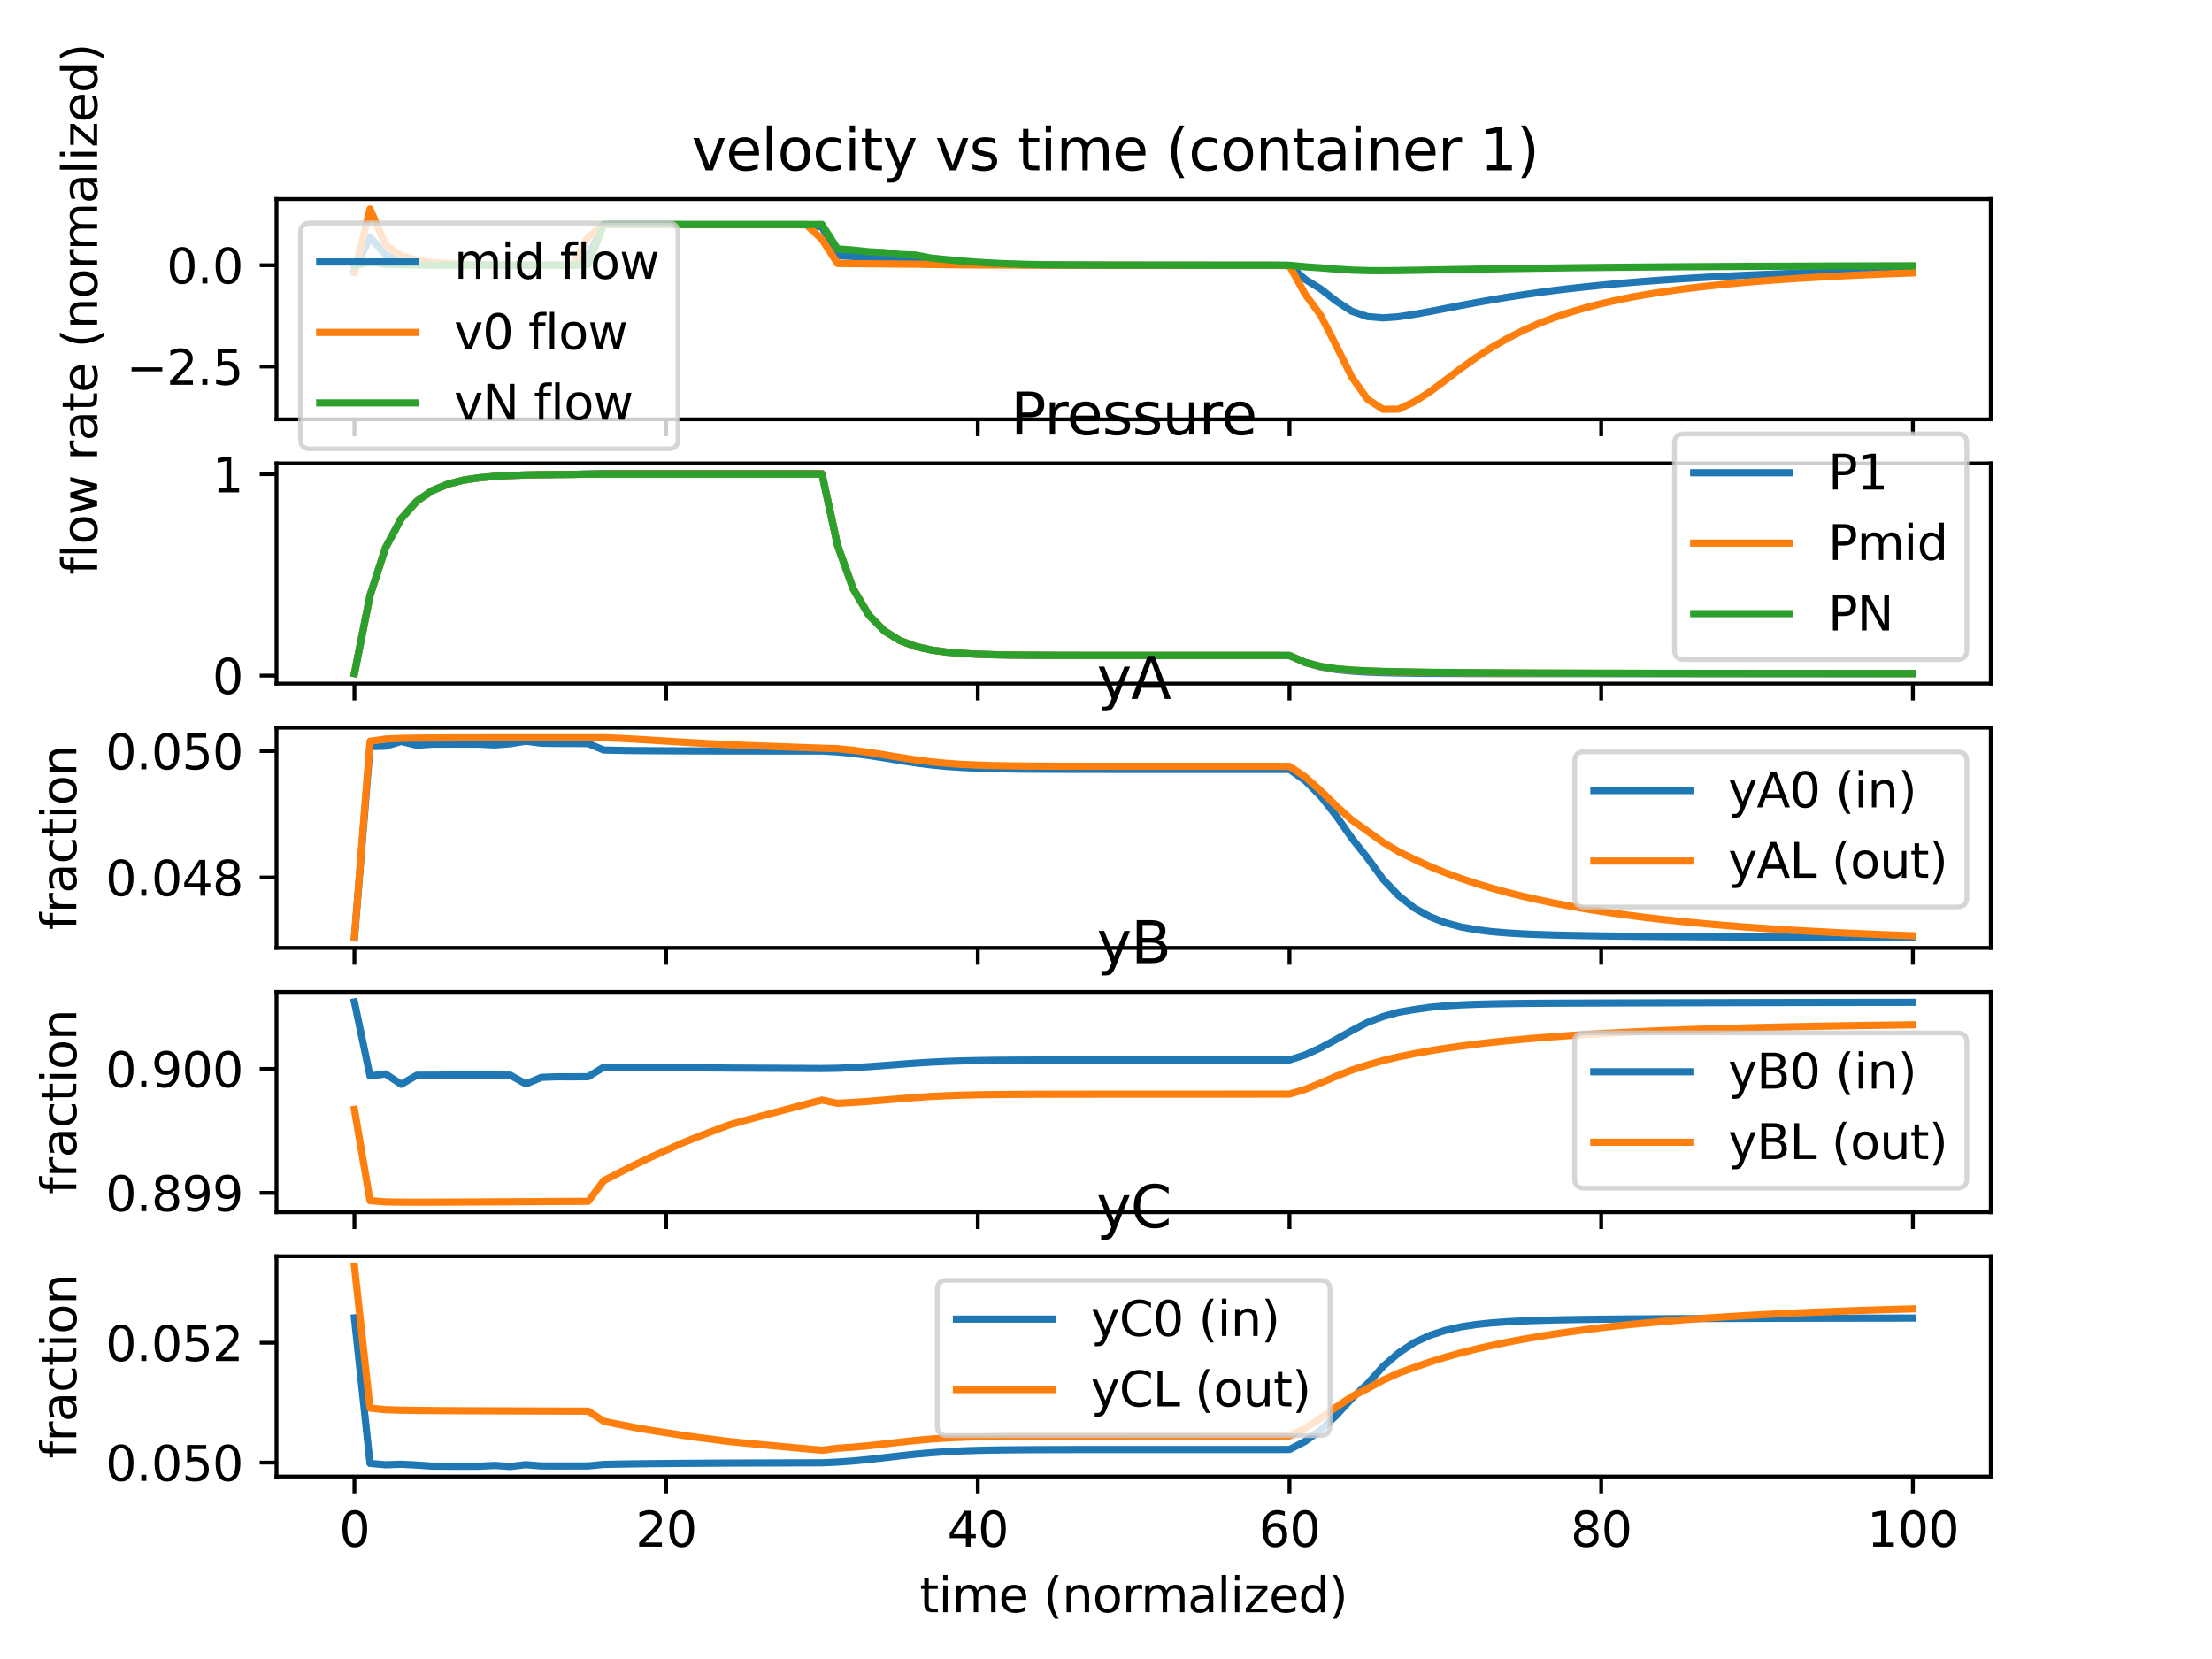 <?xml version="1.0" encoding="utf-8" standalone="no"?>
<!DOCTYPE svg PUBLIC "-//W3C//DTD SVG 1.1//EN"
  "http://www.w3.org/Graphics/SVG/1.1/DTD/svg11.dtd">
<svg xmlns:xlink="http://www.w3.org/1999/xlink" width="460.8pt" height="345.6pt" viewBox="0 0 460.8 345.6" xmlns="http://www.w3.org/2000/svg" version="1.1">
 <defs>
  <style type="text/css">*{stroke-linejoin: round; stroke-linecap: butt}</style>
 </defs>
 <g id="figure_1">
  <g id="patch_1">
   <path d="M 0 345.6 
L 460.8 345.6 
L 460.8 0 
L 0 0 
z
" style="fill: #ffffff"/>
  </g>
  <g id="axes_1">
   <g id="patch_2">
    <path d="M 57.6 87.353 
L 414.72 87.353 
L 414.72 41.472 
L 57.6 41.472 
z
" style="fill: #ffffff"/>
   </g>
   <g id="matplotlib.axis_1">
    <g id="xtick_1">
     <g id="line2d_1">
      <defs>
       <path id="m7d2335643a" d="M 0 0 
L 0 3.5 
" style="stroke: #000000; stroke-width: 0.8"/>
      </defs>
      <g>
       <use xlink:href="#m7d2335643a" x="73.833" y="87.353" style="stroke: #000000; stroke-width: 0.8"/>
      </g>
     </g>
    </g>
    <g id="xtick_2">
     <g id="line2d_2">
      <g>
       <use xlink:href="#m7d2335643a" x="138.764" y="87.353" style="stroke: #000000; stroke-width: 0.8"/>
      </g>
     </g>
    </g>
    <g id="xtick_3">
     <g id="line2d_3">
      <g>
       <use xlink:href="#m7d2335643a" x="203.695" y="87.353" style="stroke: #000000; stroke-width: 0.8"/>
      </g>
     </g>
    </g>
    <g id="xtick_4">
     <g id="line2d_4">
      <g>
       <use xlink:href="#m7d2335643a" x="268.625" y="87.353" style="stroke: #000000; stroke-width: 0.8"/>
      </g>
     </g>
    </g>
    <g id="xtick_5">
     <g id="line2d_5">
      <g>
       <use xlink:href="#m7d2335643a" x="333.556" y="87.353" style="stroke: #000000; stroke-width: 0.8"/>
      </g>
     </g>
    </g>
    <g id="xtick_6">
     <g id="line2d_6">
      <g>
       <use xlink:href="#m7d2335643a" x="398.487" y="87.353" style="stroke: #000000; stroke-width: 0.8"/>
      </g>
     </g>
    </g>
   </g>
   <g id="matplotlib.axis_2">
    <g id="ytick_1">
     <g id="line2d_7">
      <defs>
       <path id="m796a2615be" d="M 0 0 
L -3.5 0 
" style="stroke: #000000; stroke-width: 0.8"/>
      </defs>
      <g>
       <use xlink:href="#m796a2615be" x="57.6" y="76.351" style="stroke: #000000; stroke-width: 0.8"/>
      </g>
     </g>
     <g id="text_1">
      <!-- −2.5 -->
      <g transform="translate(26.317 80.15)scale(0.1 -0.1)">
       <defs>
        <path id="DejaVuSans-2212" d="M 678 2272 
L 4684 2272 
L 4684 1741 
L 678 1741 
L 678 2272 
z
" transform="scale(0.016)"/>
        <path id="DejaVuSans-32" d="M 1228 531 
L 3431 531 
L 3431 0 
L 469 0 
L 469 531 
Q 828 903 1448 1529 
Q 2069 2156 2228 2338 
Q 2531 2678 2651 2914 
Q 2772 3150 2772 3378 
Q 2772 3750 2511 3984 
Q 2250 4219 1831 4219 
Q 1534 4219 1204 4116 
Q 875 4013 500 3803 
L 500 4441 
Q 881 4594 1212 4672 
Q 1544 4750 1819 4750 
Q 2544 4750 2975 4387 
Q 3406 4025 3406 3419 
Q 3406 3131 3298 2873 
Q 3191 2616 2906 2266 
Q 2828 2175 2409 1742 
Q 1991 1309 1228 531 
z
" transform="scale(0.016)"/>
        <path id="DejaVuSans-2e" d="M 684 794 
L 1344 794 
L 1344 0 
L 684 0 
L 684 794 
z
" transform="scale(0.016)"/>
        <path id="DejaVuSans-35" d="M 691 4666 
L 3169 4666 
L 3169 4134 
L 1269 4134 
L 1269 2991 
Q 1406 3038 1543 3061 
Q 1681 3084 1819 3084 
Q 2600 3084 3056 2656 
Q 3513 2228 3513 1497 
Q 3513 744 3044 326 
Q 2575 -91 1722 -91 
Q 1428 -91 1123 -41 
Q 819 9 494 109 
L 494 744 
Q 775 591 1075 516 
Q 1375 441 1709 441 
Q 2250 441 2565 725 
Q 2881 1009 2881 1497 
Q 2881 1984 2565 2268 
Q 2250 2553 1709 2553 
Q 1456 2553 1204 2497 
Q 953 2441 691 2322 
L 691 4666 
z
" transform="scale(0.016)"/>
       </defs>
       <use xlink:href="#DejaVuSans-2212"/>
       <use xlink:href="#DejaVuSans-32" x="83.789"/>
       <use xlink:href="#DejaVuSans-2e" x="147.412"/>
       <use xlink:href="#DejaVuSans-35" x="179.199"/>
      </g>
     </g>
    </g>
    <g id="ytick_2">
     <g id="line2d_8">
      <g>
       <use xlink:href="#m796a2615be" x="57.6" y="55.254" style="stroke: #000000; stroke-width: 0.8"/>
      </g>
     </g>
     <g id="text_2">
      <!-- 0.0 -->
      <g transform="translate(34.697 59.054)scale(0.1 -0.1)">
       <defs>
        <path id="DejaVuSans-30" d="M 2034 4250 
Q 1547 4250 1301 3770 
Q 1056 3291 1056 2328 
Q 1056 1369 1301 889 
Q 1547 409 2034 409 
Q 2525 409 2770 889 
Q 3016 1369 3016 2328 
Q 3016 3291 2770 3770 
Q 2525 4250 2034 4250 
z
M 2034 4750 
Q 2819 4750 3233 4129 
Q 3647 3509 3647 2328 
Q 3647 1150 3233 529 
Q 2819 -91 2034 -91 
Q 1250 -91 836 529 
Q 422 1150 422 2328 
Q 422 3509 836 4129 
Q 1250 4750 2034 4750 
z
" transform="scale(0.016)"/>
       </defs>
       <use xlink:href="#DejaVuSans-30"/>
       <use xlink:href="#DejaVuSans-2e" x="63.623"/>
       <use xlink:href="#DejaVuSans-30" x="95.41"/>
      </g>
     </g>
    </g>
    <g id="text_3">
     <!-- flow rate (normalized) -->
     <g transform="translate(20.238 119.73)rotate(-90)scale(0.1 -0.1)">
      <defs>
       <path id="DejaVuSans-66" d="M 2375 4863 
L 2375 4384 
L 1825 4384 
Q 1516 4384 1395 4259 
Q 1275 4134 1275 3809 
L 1275 3500 
L 2222 3500 
L 2222 3053 
L 1275 3053 
L 1275 0 
L 697 0 
L 697 3053 
L 147 3053 
L 147 3500 
L 697 3500 
L 697 3744 
Q 697 4328 969 4595 
Q 1241 4863 1831 4863 
L 2375 4863 
z
" transform="scale(0.016)"/>
       <path id="DejaVuSans-6c" d="M 603 4863 
L 1178 4863 
L 1178 0 
L 603 0 
L 603 4863 
z
" transform="scale(0.016)"/>
       <path id="DejaVuSans-6f" d="M 1959 3097 
Q 1497 3097 1228 2736 
Q 959 2375 959 1747 
Q 959 1119 1226 758 
Q 1494 397 1959 397 
Q 2419 397 2687 759 
Q 2956 1122 2956 1747 
Q 2956 2369 2687 2733 
Q 2419 3097 1959 3097 
z
M 1959 3584 
Q 2709 3584 3137 3096 
Q 3566 2609 3566 1747 
Q 3566 888 3137 398 
Q 2709 -91 1959 -91 
Q 1206 -91 779 398 
Q 353 888 353 1747 
Q 353 2609 779 3096 
Q 1206 3584 1959 3584 
z
" transform="scale(0.016)"/>
       <path id="DejaVuSans-77" d="M 269 3500 
L 844 3500 
L 1563 769 
L 2278 3500 
L 2956 3500 
L 3675 769 
L 4391 3500 
L 4966 3500 
L 4050 0 
L 3372 0 
L 2619 2869 
L 1863 0 
L 1184 0 
L 269 3500 
z
" transform="scale(0.016)"/>
       <path id="DejaVuSans-20" transform="scale(0.016)"/>
       <path id="DejaVuSans-72" d="M 2631 2963 
Q 2534 3019 2420 3045 
Q 2306 3072 2169 3072 
Q 1681 3072 1420 2755 
Q 1159 2438 1159 1844 
L 1159 0 
L 581 0 
L 581 3500 
L 1159 3500 
L 1159 2956 
Q 1341 3275 1631 3429 
Q 1922 3584 2338 3584 
Q 2397 3584 2469 3576 
Q 2541 3569 2628 3553 
L 2631 2963 
z
" transform="scale(0.016)"/>
       <path id="DejaVuSans-61" d="M 2194 1759 
Q 1497 1759 1228 1600 
Q 959 1441 959 1056 
Q 959 750 1161 570 
Q 1363 391 1709 391 
Q 2188 391 2477 730 
Q 2766 1069 2766 1631 
L 2766 1759 
L 2194 1759 
z
M 3341 1997 
L 3341 0 
L 2766 0 
L 2766 531 
Q 2569 213 2275 61 
Q 1981 -91 1556 -91 
Q 1019 -91 701 211 
Q 384 513 384 1019 
Q 384 1609 779 1909 
Q 1175 2209 1959 2209 
L 2766 2209 
L 2766 2266 
Q 2766 2663 2505 2880 
Q 2244 3097 1772 3097 
Q 1472 3097 1187 3025 
Q 903 2953 641 2809 
L 641 3341 
Q 956 3463 1253 3523 
Q 1550 3584 1831 3584 
Q 2591 3584 2966 3190 
Q 3341 2797 3341 1997 
z
" transform="scale(0.016)"/>
       <path id="DejaVuSans-74" d="M 1172 4494 
L 1172 3500 
L 2356 3500 
L 2356 3053 
L 1172 3053 
L 1172 1153 
Q 1172 725 1289 603 
Q 1406 481 1766 481 
L 2356 481 
L 2356 0 
L 1766 0 
Q 1100 0 847 248 
Q 594 497 594 1153 
L 594 3053 
L 172 3053 
L 172 3500 
L 594 3500 
L 594 4494 
L 1172 4494 
z
" transform="scale(0.016)"/>
       <path id="DejaVuSans-65" d="M 3597 1894 
L 3597 1613 
L 953 1613 
Q 991 1019 1311 708 
Q 1631 397 2203 397 
Q 2534 397 2845 478 
Q 3156 559 3463 722 
L 3463 178 
Q 3153 47 2828 -22 
Q 2503 -91 2169 -91 
Q 1331 -91 842 396 
Q 353 884 353 1716 
Q 353 2575 817 3079 
Q 1281 3584 2069 3584 
Q 2775 3584 3186 3129 
Q 3597 2675 3597 1894 
z
M 3022 2063 
Q 3016 2534 2758 2815 
Q 2500 3097 2075 3097 
Q 1594 3097 1305 2825 
Q 1016 2553 972 2059 
L 3022 2063 
z
" transform="scale(0.016)"/>
       <path id="DejaVuSans-28" d="M 1984 4856 
Q 1566 4138 1362 3434 
Q 1159 2731 1159 2009 
Q 1159 1288 1364 580 
Q 1569 -128 1984 -844 
L 1484 -844 
Q 1016 -109 783 600 
Q 550 1309 550 2009 
Q 550 2706 781 3412 
Q 1013 4119 1484 4856 
L 1984 4856 
z
" transform="scale(0.016)"/>
       <path id="DejaVuSans-6e" d="M 3513 2113 
L 3513 0 
L 2938 0 
L 2938 2094 
Q 2938 2591 2744 2837 
Q 2550 3084 2163 3084 
Q 1697 3084 1428 2787 
Q 1159 2491 1159 1978 
L 1159 0 
L 581 0 
L 581 3500 
L 1159 3500 
L 1159 2956 
Q 1366 3272 1645 3428 
Q 1925 3584 2291 3584 
Q 2894 3584 3203 3211 
Q 3513 2838 3513 2113 
z
" transform="scale(0.016)"/>
       <path id="DejaVuSans-6d" d="M 3328 2828 
Q 3544 3216 3844 3400 
Q 4144 3584 4550 3584 
Q 5097 3584 5394 3201 
Q 5691 2819 5691 2113 
L 5691 0 
L 5113 0 
L 5113 2094 
Q 5113 2597 4934 2840 
Q 4756 3084 4391 3084 
Q 3944 3084 3684 2787 
Q 3425 2491 3425 1978 
L 3425 0 
L 2847 0 
L 2847 2094 
Q 2847 2600 2669 2842 
Q 2491 3084 2119 3084 
Q 1678 3084 1418 2786 
Q 1159 2488 1159 1978 
L 1159 0 
L 581 0 
L 581 3500 
L 1159 3500 
L 1159 2956 
Q 1356 3278 1631 3431 
Q 1906 3584 2284 3584 
Q 2666 3584 2933 3390 
Q 3200 3197 3328 2828 
z
" transform="scale(0.016)"/>
       <path id="DejaVuSans-69" d="M 603 3500 
L 1178 3500 
L 1178 0 
L 603 0 
L 603 3500 
z
M 603 4863 
L 1178 4863 
L 1178 4134 
L 603 4134 
L 603 4863 
z
" transform="scale(0.016)"/>
       <path id="DejaVuSans-7a" d="M 353 3500 
L 3084 3500 
L 3084 2975 
L 922 459 
L 3084 459 
L 3084 0 
L 275 0 
L 275 525 
L 2438 3041 
L 353 3041 
L 353 3500 
z
" transform="scale(0.016)"/>
       <path id="DejaVuSans-64" d="M 2906 2969 
L 2906 4863 
L 3481 4863 
L 3481 0 
L 2906 0 
L 2906 525 
Q 2725 213 2448 61 
Q 2172 -91 1784 -91 
Q 1150 -91 751 415 
Q 353 922 353 1747 
Q 353 2572 751 3078 
Q 1150 3584 1784 3584 
Q 2172 3584 2448 3432 
Q 2725 3281 2906 2969 
z
M 947 1747 
Q 947 1113 1208 752 
Q 1469 391 1925 391 
Q 2381 391 2643 752 
Q 2906 1113 2906 1747 
Q 2906 2381 2643 2742 
Q 2381 3103 1925 3103 
Q 1469 3103 1208 2742 
Q 947 2381 947 1747 
z
" transform="scale(0.016)"/>
       <path id="DejaVuSans-29" d="M 513 4856 
L 1013 4856 
Q 1481 4119 1714 3412 
Q 1947 2706 1947 2009 
Q 1947 1309 1714 600 
Q 1481 -109 1013 -844 
L 513 -844 
Q 928 -128 1133 580 
Q 1338 1288 1338 2009 
Q 1338 2731 1133 3434 
Q 928 4138 513 4856 
z
" transform="scale(0.016)"/>
      </defs>
      <use xlink:href="#DejaVuSans-66"/>
      <use xlink:href="#DejaVuSans-6c" x="35.205"/>
      <use xlink:href="#DejaVuSans-6f" x="62.988"/>
      <use xlink:href="#DejaVuSans-77" x="124.17"/>
      <use xlink:href="#DejaVuSans-20" x="205.957"/>
      <use xlink:href="#DejaVuSans-72" x="237.744"/>
      <use xlink:href="#DejaVuSans-61" x="278.857"/>
      <use xlink:href="#DejaVuSans-74" x="340.137"/>
      <use xlink:href="#DejaVuSans-65" x="379.346"/>
      <use xlink:href="#DejaVuSans-20" x="440.869"/>
      <use xlink:href="#DejaVuSans-28" x="472.656"/>
      <use xlink:href="#DejaVuSans-6e" x="511.67"/>
      <use xlink:href="#DejaVuSans-6f" x="575.049"/>
      <use xlink:href="#DejaVuSans-72" x="636.23"/>
      <use xlink:href="#DejaVuSans-6d" x="675.594"/>
      <use xlink:href="#DejaVuSans-61" x="773.006"/>
      <use xlink:href="#DejaVuSans-6c" x="834.285"/>
      <use xlink:href="#DejaVuSans-69" x="862.068"/>
      <use xlink:href="#DejaVuSans-7a" x="889.852"/>
      <use xlink:href="#DejaVuSans-65" x="942.342"/>
      <use xlink:href="#DejaVuSans-64" x="1003.865"/>
      <use xlink:href="#DejaVuSans-29" x="1067.342"/>
     </g>
    </g>
   </g>
   <g id="line2d_9">
    <path d="M 73.833 56.24 
L 77.079 49.373 
L 80.326 53.129 
L 83.572 54.263 
L 86.819 54.735 
L 90.065 54.974 
L 93.312 55.099 
L 96.559 55.166 
L 99.805 55.211 
L 103.052 55.241 
L 106.298 55.252 
L 109.545 55.245 
L 112.791 55.248 
L 116.038 55.25 
L 119.284 55.251 
L 122.531 53.226 
L 125.777 46.799 
L 129.024 46.799 
L 132.271 46.799 
L 135.517 46.799 
L 138.764 46.799 
L 142.01 46.799 
L 145.257 46.799 
L 148.503 46.799 
L 151.75 46.799 
L 154.996 46.799 
L 158.243 46.799 
L 161.489 46.799 
L 164.736 46.799 
L 167.983 46.799 
L 171.229 47.255 
L 174.476 53.286 
L 177.722 53.425 
L 180.969 53.63 
L 184.215 53.728 
L 187.462 53.958 
L 190.708 54.036 
L 193.955 54.388 
L 197.201 54.578 
L 200.448 54.749 
L 203.695 54.891 
L 206.941 54.999 
L 210.188 55.082 
L 213.434 55.139 
L 216.681 55.178 
L 219.927 55.205 
L 223.174 55.222 
L 226.42 55.233 
L 229.667 55.24 
L 232.913 55.245 
L 236.16 55.248 
L 239.407 55.251 
L 242.653 55.252 
L 245.9 55.253 
L 249.146 55.253 
L 252.393 55.254 
L 255.639 55.254 
L 258.886 55.254 
L 262.132 55.254 
L 265.379 55.254 
L 268.625 55.307 
L 271.872 58.189 
L 275.119 60.19 
L 278.365 62.728 
L 281.612 64.841 
L 284.858 65.945 
L 288.105 66.216 
L 291.351 65.973 
L 294.598 65.488 
L 297.844 64.893 
L 301.091 64.26 
L 304.337 63.63 
L 307.584 63.021 
L 310.831 62.445 
L 314.077 61.905 
L 317.324 61.404 
L 320.57 60.935 
L 323.817 60.509 
L 327.063 60.112 
L 330.31 59.749 
L 333.556 59.415 
L 336.803 59.106 
L 340.049 58.823 
L 343.296 58.563 
L 346.543 58.324 
L 349.789 58.105 
L 353.036 57.903 
L 356.282 57.716 
L 359.529 57.544 
L 362.775 57.385 
L 366.022 57.238 
L 369.268 57.102 
L 372.515 56.976 
L 375.761 56.859 
L 379.008 56.751 
L 382.255 56.651 
L 385.501 56.558 
L 388.748 56.471 
L 391.994 56.391 
L 395.241 56.315 
L 398.487 56.245 
" clip-path="url(#p74a867e52b)" style="fill: none; stroke: #1f77b4; stroke-width: 1.5; stroke-linecap: square"/>
   </g>
   <g id="line2d_10">
    <path d="M 73.833 56.836 
L 77.079 43.558 
L 80.326 51.014 
L 83.572 53.281 
L 86.819 54.216 
L 90.065 54.694 
L 93.312 54.944 
L 96.559 55.077 
L 99.805 55.167 
L 103.052 55.229 
L 106.298 55.25 
L 109.545 55.236 
L 112.791 55.242 
L 116.038 55.245 
L 119.284 55.248 
L 122.531 49.375 
L 125.777 46.813 
L 129.024 46.813 
L 132.271 46.813 
L 135.517 46.813 
L 138.764 46.813 
L 142.01 46.813 
L 145.257 46.813 
L 148.503 46.813 
L 151.75 46.813 
L 154.996 46.813 
L 158.243 46.813 
L 161.489 46.813 
L 164.736 46.813 
L 167.983 46.813 
L 171.229 49.842 
L 174.476 54.897 
L 177.722 54.922 
L 180.969 54.959 
L 184.215 54.977 
L 187.462 55.019 
L 190.708 55.034 
L 193.955 55.097 
L 197.201 55.131 
L 200.448 55.162 
L 203.695 55.188 
L 206.941 55.208 
L 210.188 55.223 
L 213.434 55.233 
L 216.681 55.24 
L 219.927 55.245 
L 223.174 55.249 
L 226.42 55.251 
L 229.667 55.252 
L 232.913 55.253 
L 236.16 55.253 
L 239.407 55.254 
L 242.653 55.254 
L 245.9 55.254 
L 249.146 55.254 
L 252.393 55.254 
L 255.639 55.254 
L 258.886 55.254 
L 262.132 55.254 
L 265.379 55.254 
L 268.625 55.364 
L 271.872 61.257 
L 275.119 65.684 
L 278.365 72.03 
L 281.612 78.545 
L 284.858 83.135 
L 288.105 85.268 
L 291.351 85.229 
L 294.598 83.709 
L 297.844 81.637 
L 301.091 79.201 
L 304.337 76.746 
L 307.584 74.427 
L 310.831 72.336 
L 314.077 70.47 
L 317.324 68.834 
L 320.57 67.387 
L 323.817 66.147 
L 327.063 65.053 
L 330.31 64.099 
L 333.556 63.261 
L 336.803 62.521 
L 340.049 61.872 
L 343.296 61.295 
L 346.543 60.783 
L 349.789 60.321 
L 353.036 59.909 
L 356.282 59.534 
L 359.529 59.196 
L 362.775 58.89 
L 366.022 58.611 
L 369.268 58.359 
L 372.515 58.127 
L 375.761 57.914 
L 379.008 57.722 
L 382.255 57.544 
L 385.501 57.381 
L 388.748 57.231 
L 391.994 57.092 
L 395.241 56.963 
L 398.487 56.843 
" clip-path="url(#p74a867e52b)" style="fill: none; stroke: #ff7f0e; stroke-width: 1.5; stroke-linecap: square"/>
   </g>
   <g id="line2d_11">
    <path d="M 73.833 55.37 
L 77.079 54.599 
L 80.326 55.018 
L 83.572 55.143 
L 86.819 55.197 
L 90.065 55.223 
L 93.312 55.237 
L 96.559 55.244 
L 99.805 55.249 
L 103.052 55.253 
L 106.298 55.254 
L 109.545 55.253 
L 112.791 55.254 
L 116.038 55.254 
L 119.284 55.254 
L 122.531 55.12 
L 125.777 46.787 
L 129.024 46.787 
L 132.271 46.787 
L 135.517 46.787 
L 138.764 46.787 
L 142.01 46.787 
L 145.257 46.787 
L 148.503 46.786 
L 151.75 46.786 
L 154.996 46.786 
L 158.243 46.786 
L 161.489 46.786 
L 164.736 46.786 
L 167.983 46.786 
L 171.229 46.756 
L 174.476 51.852 
L 177.722 52.091 
L 180.969 52.447 
L 184.215 52.612 
L 187.462 53.008 
L 190.708 53.127 
L 193.955 53.756 
L 197.201 54.085 
L 200.448 54.381 
L 203.695 54.627 
L 206.941 54.815 
L 210.188 54.958 
L 213.434 55.056 
L 216.681 55.123 
L 219.927 55.169 
L 223.174 55.2 
L 226.42 55.218 
L 229.667 55.23 
L 232.913 55.238 
L 236.16 55.244 
L 239.407 55.248 
L 242.653 55.25 
L 245.9 55.252 
L 249.146 55.253 
L 252.393 55.253 
L 255.639 55.254 
L 258.886 55.254 
L 262.132 55.254 
L 265.379 55.254 
L 268.625 55.26 
L 271.872 55.578 
L 275.119 55.793 
L 278.365 56.057 
L 281.612 56.265 
L 284.858 56.365 
L 288.105 56.384 
L 291.351 56.355 
L 294.598 56.306 
L 297.844 56.248 
L 301.091 56.187 
L 304.337 56.127 
L 307.584 56.069 
L 310.831 56.014 
L 314.077 55.962 
L 317.324 55.914 
L 320.57 55.868 
L 323.817 55.826 
L 327.063 55.786 
L 330.31 55.749 
L 333.556 55.715 
L 336.803 55.683 
L 340.049 55.654 
L 343.296 55.627 
L 346.543 55.601 
L 349.789 55.578 
L 353.036 55.556 
L 356.282 55.536 
L 359.529 55.517 
L 362.775 55.5 
L 366.022 55.483 
L 369.268 55.468 
L 372.515 55.454 
L 375.761 55.441 
L 379.008 55.429 
L 382.255 55.417 
L 385.501 55.407 
L 388.748 55.397 
L 391.994 55.388 
L 395.241 55.379 
L 398.487 55.371 
" clip-path="url(#p74a867e52b)" style="fill: none; stroke: #2ca02c; stroke-width: 1.5; stroke-linecap: square"/>
   </g>
   <g id="patch_3">
    <path d="M 57.6 87.353 
L 57.6 41.472 
" style="fill: none; stroke: #000000; stroke-width: 0.8; stroke-linejoin: miter; stroke-linecap: square"/>
   </g>
   <g id="patch_4">
    <path d="M 414.72 87.353 
L 414.72 41.472 
" style="fill: none; stroke: #000000; stroke-width: 0.8; stroke-linejoin: miter; stroke-linecap: square"/>
   </g>
   <g id="patch_5">
    <path d="M 57.6 87.353 
L 414.72 87.353 
" style="fill: none; stroke: #000000; stroke-width: 0.8; stroke-linejoin: miter; stroke-linecap: square"/>
   </g>
   <g id="patch_6">
    <path d="M 57.6 41.472 
L 414.72 41.472 
" style="fill: none; stroke: #000000; stroke-width: 0.8; stroke-linejoin: miter; stroke-linecap: square"/>
   </g>
   <g id="text_4">
    <!-- velocity vs time (container 1)   -->
    <g transform="translate(144.107 35.472)scale(0.12 -0.12)">
     <defs>
      <path id="DejaVuSans-76" d="M 191 3500 
L 800 3500 
L 1894 563 
L 2988 3500 
L 3597 3500 
L 2284 0 
L 1503 0 
L 191 3500 
z
" transform="scale(0.016)"/>
      <path id="DejaVuSans-63" d="M 3122 3366 
L 3122 2828 
Q 2878 2963 2633 3030 
Q 2388 3097 2138 3097 
Q 1578 3097 1268 2742 
Q 959 2388 959 1747 
Q 959 1106 1268 751 
Q 1578 397 2138 397 
Q 2388 397 2633 464 
Q 2878 531 3122 666 
L 3122 134 
Q 2881 22 2623 -34 
Q 2366 -91 2075 -91 
Q 1284 -91 818 406 
Q 353 903 353 1747 
Q 353 2603 823 3093 
Q 1294 3584 2113 3584 
Q 2378 3584 2631 3529 
Q 2884 3475 3122 3366 
z
" transform="scale(0.016)"/>
      <path id="DejaVuSans-79" d="M 2059 -325 
Q 1816 -950 1584 -1140 
Q 1353 -1331 966 -1331 
L 506 -1331 
L 506 -850 
L 844 -850 
Q 1081 -850 1212 -737 
Q 1344 -625 1503 -206 
L 1606 56 
L 191 3500 
L 800 3500 
L 1894 763 
L 2988 3500 
L 3597 3500 
L 2059 -325 
z
" transform="scale(0.016)"/>
      <path id="DejaVuSans-73" d="M 2834 3397 
L 2834 2853 
Q 2591 2978 2328 3040 
Q 2066 3103 1784 3103 
Q 1356 3103 1142 2972 
Q 928 2841 928 2578 
Q 928 2378 1081 2264 
Q 1234 2150 1697 2047 
L 1894 2003 
Q 2506 1872 2764 1633 
Q 3022 1394 3022 966 
Q 3022 478 2636 193 
Q 2250 -91 1575 -91 
Q 1294 -91 989 -36 
Q 684 19 347 128 
L 347 722 
Q 666 556 975 473 
Q 1284 391 1588 391 
Q 1994 391 2212 530 
Q 2431 669 2431 922 
Q 2431 1156 2273 1281 
Q 2116 1406 1581 1522 
L 1381 1569 
Q 847 1681 609 1914 
Q 372 2147 372 2553 
Q 372 3047 722 3315 
Q 1072 3584 1716 3584 
Q 2034 3584 2315 3537 
Q 2597 3491 2834 3397 
z
" transform="scale(0.016)"/>
      <path id="DejaVuSans-31" d="M 794 531 
L 1825 531 
L 1825 4091 
L 703 3866 
L 703 4441 
L 1819 4666 
L 2450 4666 
L 2450 531 
L 3481 531 
L 3481 0 
L 794 0 
L 794 531 
z
" transform="scale(0.016)"/>
     </defs>
     <use xlink:href="#DejaVuSans-76"/>
     <use xlink:href="#DejaVuSans-65" x="59.18"/>
     <use xlink:href="#DejaVuSans-6c" x="120.703"/>
     <use xlink:href="#DejaVuSans-6f" x="148.486"/>
     <use xlink:href="#DejaVuSans-63" x="209.668"/>
     <use xlink:href="#DejaVuSans-69" x="264.648"/>
     <use xlink:href="#DejaVuSans-74" x="292.432"/>
     <use xlink:href="#DejaVuSans-79" x="331.641"/>
     <use xlink:href="#DejaVuSans-20" x="390.82"/>
     <use xlink:href="#DejaVuSans-76" x="422.607"/>
     <use xlink:href="#DejaVuSans-73" x="481.787"/>
     <use xlink:href="#DejaVuSans-20" x="533.887"/>
     <use xlink:href="#DejaVuSans-74" x="565.674"/>
     <use xlink:href="#DejaVuSans-69" x="604.883"/>
     <use xlink:href="#DejaVuSans-6d" x="632.666"/>
     <use xlink:href="#DejaVuSans-65" x="730.078"/>
     <use xlink:href="#DejaVuSans-20" x="791.602"/>
     <use xlink:href="#DejaVuSans-28" x="823.389"/>
     <use xlink:href="#DejaVuSans-63" x="862.402"/>
     <use xlink:href="#DejaVuSans-6f" x="917.383"/>
     <use xlink:href="#DejaVuSans-6e" x="978.564"/>
     <use xlink:href="#DejaVuSans-74" x="1041.943"/>
     <use xlink:href="#DejaVuSans-61" x="1081.152"/>
     <use xlink:href="#DejaVuSans-69" x="1142.432"/>
     <use xlink:href="#DejaVuSans-6e" x="1170.215"/>
     <use xlink:href="#DejaVuSans-65" x="1233.594"/>
     <use xlink:href="#DejaVuSans-72" x="1295.117"/>
     <use xlink:href="#DejaVuSans-20" x="1336.23"/>
     <use xlink:href="#DejaVuSans-31" x="1368.018"/>
     <use xlink:href="#DejaVuSans-29" x="1431.641"/>
     <use xlink:href="#DejaVuSans-20" x="1470.654"/>
     <use xlink:href="#DejaVuSans-20" x="1502.441"/>
    </g>
   </g>
   <g id="legend_1">
    <g id="patch_7">
     <path d="M 64.6 93.506 
L 139.241 93.506 
Q 141.241 93.506 141.241 91.506 
L 141.241 48.472 
Q 141.241 46.472 139.241 46.472 
L 64.6 46.472 
Q 62.6 46.472 62.6 48.472 
L 62.6 91.506 
Q 62.6 93.506 64.6 93.506 
z
" style="fill: #ffffff; opacity: 0.8; stroke: #cccccc; stroke-linejoin: miter"/>
    </g>
    <g id="line2d_12">
     <path d="M 66.6 54.57 
L 76.6 54.57 
L 86.6 54.57 
" style="fill: none; stroke: #1f77b4; stroke-width: 1.5; stroke-linecap: square"/>
    </g>
    <g id="text_5">
     <!-- mid flow -->
     <g transform="translate(94.6 58.07)scale(0.1 -0.1)">
      <use xlink:href="#DejaVuSans-6d"/>
      <use xlink:href="#DejaVuSans-69" x="97.412"/>
      <use xlink:href="#DejaVuSans-64" x="125.195"/>
      <use xlink:href="#DejaVuSans-20" x="188.672"/>
      <use xlink:href="#DejaVuSans-66" x="220.459"/>
      <use xlink:href="#DejaVuSans-6c" x="255.664"/>
      <use xlink:href="#DejaVuSans-6f" x="283.447"/>
      <use xlink:href="#DejaVuSans-77" x="344.629"/>
     </g>
    </g>
    <g id="line2d_13">
     <path d="M 66.6 69.249 
L 76.6 69.249 
L 86.6 69.249 
" style="fill: none; stroke: #ff7f0e; stroke-width: 1.5; stroke-linecap: square"/>
    </g>
    <g id="text_6">
     <!-- v0 flow -->
     <g transform="translate(94.6 72.749)scale(0.1 -0.1)">
      <use xlink:href="#DejaVuSans-76"/>
      <use xlink:href="#DejaVuSans-30" x="59.18"/>
      <use xlink:href="#DejaVuSans-20" x="122.803"/>
      <use xlink:href="#DejaVuSans-66" x="154.59"/>
      <use xlink:href="#DejaVuSans-6c" x="189.795"/>
      <use xlink:href="#DejaVuSans-6f" x="217.578"/>
      <use xlink:href="#DejaVuSans-77" x="278.76"/>
     </g>
    </g>
    <g id="line2d_14">
     <path d="M 66.6 83.927 
L 76.6 83.927 
L 86.6 83.927 
" style="fill: none; stroke: #2ca02c; stroke-width: 1.5; stroke-linecap: square"/>
    </g>
    <g id="text_7">
     <!-- vN flow -->
     <g transform="translate(94.6 87.427)scale(0.1 -0.1)">
      <defs>
       <path id="DejaVuSans-4e" d="M 628 4666 
L 1478 4666 
L 3547 763 
L 3547 4666 
L 4159 4666 
L 4159 0 
L 3309 0 
L 1241 3903 
L 1241 0 
L 628 0 
L 628 4666 
z
" transform="scale(0.016)"/>
      </defs>
      <use xlink:href="#DejaVuSans-76"/>
      <use xlink:href="#DejaVuSans-4e" x="59.18"/>
      <use xlink:href="#DejaVuSans-20" x="133.984"/>
      <use xlink:href="#DejaVuSans-66" x="165.771"/>
      <use xlink:href="#DejaVuSans-6c" x="200.977"/>
      <use xlink:href="#DejaVuSans-6f" x="228.76"/>
      <use xlink:href="#DejaVuSans-77" x="289.941"/>
     </g>
    </g>
   </g>
  </g>
  <g id="axes_2">
   <g id="patch_8">
    <path d="M 57.6 142.411 
L 414.72 142.411 
L 414.72 96.53 
L 57.6 96.53 
z
" style="fill: #ffffff"/>
   </g>
   <g id="matplotlib.axis_3">
    <g id="xtick_7">
     <g id="line2d_15">
      <g>
       <use xlink:href="#m7d2335643a" x="73.833" y="142.411" style="stroke: #000000; stroke-width: 0.8"/>
      </g>
     </g>
    </g>
    <g id="xtick_8">
     <g id="line2d_16">
      <g>
       <use xlink:href="#m7d2335643a" x="138.764" y="142.411" style="stroke: #000000; stroke-width: 0.8"/>
      </g>
     </g>
    </g>
    <g id="xtick_9">
     <g id="line2d_17">
      <g>
       <use xlink:href="#m7d2335643a" x="203.695" y="142.411" style="stroke: #000000; stroke-width: 0.8"/>
      </g>
     </g>
    </g>
    <g id="xtick_10">
     <g id="line2d_18">
      <g>
       <use xlink:href="#m7d2335643a" x="268.625" y="142.411" style="stroke: #000000; stroke-width: 0.8"/>
      </g>
     </g>
    </g>
    <g id="xtick_11">
     <g id="line2d_19">
      <g>
       <use xlink:href="#m7d2335643a" x="333.556" y="142.411" style="stroke: #000000; stroke-width: 0.8"/>
      </g>
     </g>
    </g>
    <g id="xtick_12">
     <g id="line2d_20">
      <g>
       <use xlink:href="#m7d2335643a" x="398.487" y="142.411" style="stroke: #000000; stroke-width: 0.8"/>
      </g>
     </g>
    </g>
   </g>
   <g id="matplotlib.axis_4">
    <g id="ytick_3">
     <g id="line2d_21">
      <g>
       <use xlink:href="#m796a2615be" x="57.6" y="140.746" style="stroke: #000000; stroke-width: 0.8"/>
      </g>
     </g>
     <g id="text_8">
      <!-- 0 -->
      <g transform="translate(44.237 144.545)scale(0.1 -0.1)">
       <use xlink:href="#DejaVuSans-30"/>
      </g>
     </g>
    </g>
    <g id="ytick_4">
     <g id="line2d_22">
      <g>
       <use xlink:href="#m796a2615be" x="57.6" y="98.772" style="stroke: #000000; stroke-width: 0.8"/>
      </g>
     </g>
     <g id="text_9">
      <!-- 1 -->
      <g transform="translate(44.237 102.571)scale(0.1 -0.1)">
       <use xlink:href="#DejaVuSans-31"/>
      </g>
     </g>
    </g>
   </g>
   <g id="line2d_23">
    <path d="M 73.833 140.326 
L 77.079 123.981 
L 80.326 114.061 
L 83.572 108.045 
L 86.819 104.395 
L 90.065 102.182 
L 93.312 100.84 
L 96.559 100.013 
L 99.805 99.531 
L 103.052 99.231 
L 106.298 99.049 
L 109.545 98.941 
L 112.791 98.877 
L 116.038 98.837 
L 119.284 98.815 
L 122.531 98.726 
L 125.777 98.615 
L 129.024 98.615 
L 132.271 98.615 
L 135.517 98.615 
L 138.764 98.615 
L 142.01 98.615 
L 145.257 98.615 
L 148.503 98.615 
L 151.75 98.615 
L 154.996 98.615 
L 158.243 98.615 
L 161.489 98.615 
L 164.736 98.615 
L 167.983 98.615 
L 171.229 98.634 
L 174.476 113.602 
L 177.722 122.613 
L 180.969 128.09 
L 184.215 131.416 
L 187.462 133.424 
L 190.708 134.652 
L 193.955 135.393 
L 197.201 135.845 
L 200.448 136.12 
L 203.695 136.288 
L 206.941 136.39 
L 210.188 136.452 
L 213.434 136.49 
L 216.681 136.513 
L 219.927 136.527 
L 223.174 136.535 
L 226.42 136.54 
L 229.667 136.544 
L 232.913 136.546 
L 236.16 136.547 
L 239.407 136.548 
L 242.653 136.548 
L 245.9 136.548 
L 249.146 136.548 
L 252.393 136.548 
L 255.639 136.549 
L 258.886 136.549 
L 262.132 136.549 
L 265.379 136.549 
L 268.625 136.555 
L 271.872 138.034 
L 275.119 138.931 
L 278.365 139.474 
L 281.612 139.802 
L 284.858 139.999 
L 288.105 140.12 
L 291.351 140.193 
L 294.598 140.239 
L 297.844 140.268 
L 301.091 140.286 
L 304.337 140.298 
L 307.584 140.306 
L 310.831 140.311 
L 314.077 140.314 
L 317.324 140.317 
L 320.57 140.319 
L 323.817 140.32 
L 327.063 140.321 
L 330.31 140.321 
L 333.556 140.322 
L 336.803 140.322 
L 340.049 140.323 
L 343.296 140.323 
L 346.543 140.323 
L 349.789 140.324 
L 353.036 140.324 
L 356.282 140.324 
L 359.529 140.324 
L 362.775 140.324 
L 366.022 140.325 
L 369.268 140.325 
L 372.515 140.325 
L 375.761 140.325 
L 379.008 140.325 
L 382.255 140.325 
L 385.501 140.325 
L 388.748 140.325 
L 391.994 140.325 
L 395.241 140.325 
L 398.487 140.326 
" clip-path="url(#pa2ed0e596c)" style="fill: none; stroke: #1f77b4; stroke-width: 1.5; stroke-linecap: square"/>
   </g>
   <g id="line2d_24">
    <path d="M 73.833 140.312 
L 77.079 124.071 
L 80.326 114.094 
L 83.572 108.06 
L 86.819 104.403 
L 90.065 102.187 
L 93.312 100.842 
L 96.559 100.015 
L 99.805 99.531 
L 103.052 99.232 
L 106.298 99.049 
L 109.545 98.941 
L 112.791 98.877 
L 116.038 98.837 
L 119.284 98.815 
L 122.531 98.766 
L 125.777 98.695 
L 129.024 98.695 
L 132.271 98.695 
L 135.517 98.695 
L 138.764 98.695 
L 142.01 98.695 
L 145.257 98.695 
L 148.503 98.695 
L 151.75 98.695 
L 154.996 98.695 
L 158.243 98.695 
L 161.489 98.695 
L 164.736 98.695 
L 167.983 98.695 
L 171.229 98.698 
L 174.476 113.611 
L 177.722 122.621 
L 180.969 128.098 
L 184.215 131.423 
L 187.462 133.43 
L 190.708 134.657 
L 193.955 135.397 
L 197.201 135.848 
L 200.448 136.123 
L 203.695 136.289 
L 206.941 136.391 
L 210.188 136.453 
L 213.434 136.49 
L 216.681 136.513 
L 219.927 136.527 
L 223.174 136.535 
L 226.42 136.54 
L 229.667 136.544 
L 232.913 136.546 
L 236.16 136.547 
L 239.407 136.548 
L 242.653 136.548 
L 245.9 136.548 
L 249.146 136.548 
L 252.393 136.548 
L 255.639 136.549 
L 258.886 136.549 
L 262.132 136.549 
L 265.379 136.549 
L 268.625 136.555 
L 271.872 137.988 
L 275.119 138.853 
L 278.365 139.351 
L 281.612 139.636 
L 284.858 139.806 
L 288.105 139.915 
L 291.351 139.991 
L 294.598 140.046 
L 297.844 140.088 
L 301.091 140.121 
L 304.337 140.148 
L 307.584 140.17 
L 310.831 140.188 
L 314.077 140.203 
L 317.324 140.216 
L 320.57 140.228 
L 323.817 140.237 
L 327.063 140.246 
L 330.31 140.253 
L 333.556 140.26 
L 336.803 140.265 
L 340.049 140.271 
L 343.296 140.275 
L 346.543 140.279 
L 349.789 140.283 
L 353.036 140.286 
L 356.282 140.289 
L 359.529 140.292 
L 362.775 140.295 
L 366.022 140.297 
L 369.268 140.299 
L 372.515 140.301 
L 375.761 140.303 
L 379.008 140.305 
L 382.255 140.306 
L 385.501 140.308 
L 388.748 140.309 
L 391.994 140.31 
L 395.241 140.311 
L 398.487 140.312 
" clip-path="url(#pa2ed0e596c)" style="fill: none; stroke: #ff7f0e; stroke-width: 1.5; stroke-linecap: square"/>
   </g>
   <g id="line2d_25">
    <path d="M 73.833 140.308 
L 77.079 124.099 
L 80.326 114.104 
L 83.572 108.064 
L 86.819 104.406 
L 90.065 102.188 
L 93.312 100.843 
L 96.559 100.015 
L 99.805 99.532 
L 103.052 99.232 
L 106.298 99.049 
L 109.545 98.941 
L 112.791 98.877 
L 116.038 98.837 
L 119.284 98.815 
L 122.531 98.775 
L 125.777 98.768 
L 129.024 98.768 
L 132.271 98.768 
L 135.517 98.768 
L 138.764 98.768 
L 142.01 98.768 
L 145.257 98.768 
L 148.503 98.768 
L 151.75 98.768 
L 154.996 98.768 
L 158.243 98.768 
L 161.489 98.768 
L 164.736 98.768 
L 167.983 98.768 
L 171.229 98.769 
L 174.476 113.634 
L 177.722 122.643 
L 180.969 128.117 
L 184.215 131.441 
L 187.462 133.445 
L 190.708 134.672 
L 193.955 135.407 
L 197.201 135.856 
L 200.448 136.129 
L 203.695 136.294 
L 206.941 136.394 
L 210.188 136.455 
L 213.434 136.492 
L 216.681 136.514 
L 219.927 136.528 
L 223.174 136.536 
L 226.42 136.541 
L 229.667 136.544 
L 232.913 136.546 
L 236.16 136.547 
L 239.407 136.548 
L 242.653 136.548 
L 245.9 136.548 
L 249.146 136.548 
L 252.393 136.548 
L 255.639 136.549 
L 258.886 136.549 
L 262.132 136.549 
L 265.379 136.549 
L 268.625 136.554 
L 271.872 137.975 
L 275.119 138.83 
L 278.365 139.316 
L 281.612 139.592 
L 284.858 139.757 
L 288.105 139.865 
L 291.351 139.942 
L 294.598 139.999 
L 297.844 140.044 
L 301.091 140.08 
L 304.337 140.11 
L 307.584 140.134 
L 310.831 140.155 
L 314.077 140.173 
L 317.324 140.188 
L 320.57 140.201 
L 323.817 140.213 
L 327.063 140.223 
L 330.31 140.232 
L 333.556 140.24 
L 336.803 140.247 
L 340.049 140.254 
L 343.296 140.259 
L 346.543 140.265 
L 349.789 140.269 
L 353.036 140.274 
L 356.282 140.278 
L 359.529 140.281 
L 362.775 140.285 
L 366.022 140.288 
L 369.268 140.29 
L 372.515 140.293 
L 375.761 140.295 
L 379.008 140.297 
L 382.255 140.299 
L 385.501 140.301 
L 388.748 140.303 
L 391.994 140.305 
L 395.241 140.306 
L 398.487 140.307 
" clip-path="url(#pa2ed0e596c)" style="fill: none; stroke: #2ca02c; stroke-width: 1.5; stroke-linecap: square"/>
   </g>
   <g id="patch_9">
    <path d="M 57.6 142.411 
L 57.6 96.53 
" style="fill: none; stroke: #000000; stroke-width: 0.8; stroke-linejoin: miter; stroke-linecap: square"/>
   </g>
   <g id="patch_10">
    <path d="M 414.72 142.411 
L 414.72 96.53 
" style="fill: none; stroke: #000000; stroke-width: 0.8; stroke-linejoin: miter; stroke-linecap: square"/>
   </g>
   <g id="patch_11">
    <path d="M 57.6 142.411 
L 414.72 142.411 
" style="fill: none; stroke: #000000; stroke-width: 0.8; stroke-linejoin: miter; stroke-linecap: square"/>
   </g>
   <g id="patch_12">
    <path d="M 57.6 96.53 
L 414.72 96.53 
" style="fill: none; stroke: #000000; stroke-width: 0.8; stroke-linejoin: miter; stroke-linecap: square"/>
   </g>
   <g id="text_10">
    <!-- Pressure -->
    <g transform="translate(210.547 90.53)scale(0.12 -0.12)">
     <defs>
      <path id="DejaVuSans-50" d="M 1259 4147 
L 1259 2394 
L 2053 2394 
Q 2494 2394 2734 2622 
Q 2975 2850 2975 3272 
Q 2975 3691 2734 3919 
Q 2494 4147 2053 4147 
L 1259 4147 
z
M 628 4666 
L 2053 4666 
Q 2838 4666 3239 4311 
Q 3641 3956 3641 3272 
Q 3641 2581 3239 2228 
Q 2838 1875 2053 1875 
L 1259 1875 
L 1259 0 
L 628 0 
L 628 4666 
z
" transform="scale(0.016)"/>
      <path id="DejaVuSans-75" d="M 544 1381 
L 544 3500 
L 1119 3500 
L 1119 1403 
Q 1119 906 1312 657 
Q 1506 409 1894 409 
Q 2359 409 2629 706 
Q 2900 1003 2900 1516 
L 2900 3500 
L 3475 3500 
L 3475 0 
L 2900 0 
L 2900 538 
Q 2691 219 2414 64 
Q 2138 -91 1772 -91 
Q 1169 -91 856 284 
Q 544 659 544 1381 
z
M 1991 3584 
L 1991 3584 
z
" transform="scale(0.016)"/>
     </defs>
     <use xlink:href="#DejaVuSans-50"/>
     <use xlink:href="#DejaVuSans-72" x="58.553"/>
     <use xlink:href="#DejaVuSans-65" x="97.416"/>
     <use xlink:href="#DejaVuSans-73" x="158.939"/>
     <use xlink:href="#DejaVuSans-73" x="211.039"/>
     <use xlink:href="#DejaVuSans-75" x="263.139"/>
     <use xlink:href="#DejaVuSans-72" x="326.518"/>
     <use xlink:href="#DejaVuSans-65" x="365.381"/>
    </g>
   </g>
   <g id="legend_2">
    <g id="patch_13">
     <path d="M 350.823 137.411 
L 407.72 137.411 
Q 409.72 137.411 409.72 135.411 
L 409.72 92.377 
Q 409.72 90.377 407.72 90.377 
L 350.823 90.377 
Q 348.823 90.377 348.823 92.377 
L 348.823 135.411 
Q 348.823 137.411 350.823 137.411 
z
" style="fill: #ffffff; opacity: 0.8; stroke: #cccccc; stroke-linejoin: miter"/>
    </g>
    <g id="line2d_26">
     <path d="M 352.823 98.475 
L 362.823 98.475 
L 372.823 98.475 
" style="fill: none; stroke: #1f77b4; stroke-width: 1.5; stroke-linecap: square"/>
    </g>
    <g id="text_11">
     <!-- P1 -->
     <g transform="translate(380.823 101.975)scale(0.1 -0.1)">
      <use xlink:href="#DejaVuSans-50"/>
      <use xlink:href="#DejaVuSans-31" x="60.303"/>
     </g>
    </g>
    <g id="line2d_27">
     <path d="M 352.823 113.153 
L 362.823 113.153 
L 372.823 113.153 
" style="fill: none; stroke: #ff7f0e; stroke-width: 1.5; stroke-linecap: square"/>
    </g>
    <g id="text_12">
     <!-- Pmid -->
     <g transform="translate(380.823 116.653)scale(0.1 -0.1)">
      <use xlink:href="#DejaVuSans-50"/>
      <use xlink:href="#DejaVuSans-6d" x="60.303"/>
      <use xlink:href="#DejaVuSans-69" x="157.715"/>
      <use xlink:href="#DejaVuSans-64" x="185.498"/>
     </g>
    </g>
    <g id="line2d_28">
     <path d="M 352.823 127.831 
L 362.823 127.831 
L 372.823 127.831 
" style="fill: none; stroke: #2ca02c; stroke-width: 1.5; stroke-linecap: square"/>
    </g>
    <g id="text_13">
     <!-- PN -->
     <g transform="translate(380.823 131.331)scale(0.1 -0.1)">
      <use xlink:href="#DejaVuSans-50"/>
      <use xlink:href="#DejaVuSans-4e" x="60.303"/>
     </g>
    </g>
   </g>
  </g>
  <g id="axes_3">
   <g id="patch_14">
    <path d="M 57.6 197.469 
L 414.72 197.469 
L 414.72 151.587 
L 57.6 151.587 
z
" style="fill: #ffffff"/>
   </g>
   <g id="matplotlib.axis_5">
    <g id="xtick_13">
     <g id="line2d_29">
      <g>
       <use xlink:href="#m7d2335643a" x="73.833" y="197.469" style="stroke: #000000; stroke-width: 0.8"/>
      </g>
     </g>
    </g>
    <g id="xtick_14">
     <g id="line2d_30">
      <g>
       <use xlink:href="#m7d2335643a" x="138.764" y="197.469" style="stroke: #000000; stroke-width: 0.8"/>
      </g>
     </g>
    </g>
    <g id="xtick_15">
     <g id="line2d_31">
      <g>
       <use xlink:href="#m7d2335643a" x="203.695" y="197.469" style="stroke: #000000; stroke-width: 0.8"/>
      </g>
     </g>
    </g>
    <g id="xtick_16">
     <g id="line2d_32">
      <g>
       <use xlink:href="#m7d2335643a" x="268.625" y="197.469" style="stroke: #000000; stroke-width: 0.8"/>
      </g>
     </g>
    </g>
    <g id="xtick_17">
     <g id="line2d_33">
      <g>
       <use xlink:href="#m7d2335643a" x="333.556" y="197.469" style="stroke: #000000; stroke-width: 0.8"/>
      </g>
     </g>
    </g>
    <g id="xtick_18">
     <g id="line2d_34">
      <g>
       <use xlink:href="#m7d2335643a" x="398.487" y="197.469" style="stroke: #000000; stroke-width: 0.8"/>
      </g>
     </g>
    </g>
   </g>
   <g id="matplotlib.axis_6">
    <g id="ytick_5">
     <g id="line2d_35">
      <g>
       <use xlink:href="#m796a2615be" x="57.6" y="182.798" style="stroke: #000000; stroke-width: 0.8"/>
      </g>
     </g>
     <g id="text_14">
      <!-- 0.048 -->
      <g transform="translate(21.972 186.597)scale(0.1 -0.1)">
       <defs>
        <path id="DejaVuSans-34" d="M 2419 4116 
L 825 1625 
L 2419 1625 
L 2419 4116 
z
M 2253 4666 
L 3047 4666 
L 3047 1625 
L 3713 1625 
L 3713 1100 
L 3047 1100 
L 3047 0 
L 2419 0 
L 2419 1100 
L 313 1100 
L 313 1709 
L 2253 4666 
z
" transform="scale(0.016)"/>
        <path id="DejaVuSans-38" d="M 2034 2216 
Q 1584 2216 1326 1975 
Q 1069 1734 1069 1313 
Q 1069 891 1326 650 
Q 1584 409 2034 409 
Q 2484 409 2743 651 
Q 3003 894 3003 1313 
Q 3003 1734 2745 1975 
Q 2488 2216 2034 2216 
z
M 1403 2484 
Q 997 2584 770 2862 
Q 544 3141 544 3541 
Q 544 4100 942 4425 
Q 1341 4750 2034 4750 
Q 2731 4750 3128 4425 
Q 3525 4100 3525 3541 
Q 3525 3141 3298 2862 
Q 3072 2584 2669 2484 
Q 3125 2378 3379 2068 
Q 3634 1759 3634 1313 
Q 3634 634 3220 271 
Q 2806 -91 2034 -91 
Q 1263 -91 848 271 
Q 434 634 434 1313 
Q 434 1759 690 2068 
Q 947 2378 1403 2484 
z
M 1172 3481 
Q 1172 3119 1398 2916 
Q 1625 2713 2034 2713 
Q 2441 2713 2670 2916 
Q 2900 3119 2900 3481 
Q 2900 3844 2670 4047 
Q 2441 4250 2034 4250 
Q 1625 4250 1398 4047 
Q 1172 3844 1172 3481 
z
" transform="scale(0.016)"/>
       </defs>
       <use xlink:href="#DejaVuSans-30"/>
       <use xlink:href="#DejaVuSans-2e" x="63.623"/>
       <use xlink:href="#DejaVuSans-30" x="95.41"/>
       <use xlink:href="#DejaVuSans-34" x="159.033"/>
       <use xlink:href="#DejaVuSans-38" x="222.656"/>
      </g>
     </g>
    </g>
    <g id="ytick_6">
     <g id="line2d_36">
      <g>
       <use xlink:href="#m796a2615be" x="57.6" y="156.455" style="stroke: #000000; stroke-width: 0.8"/>
      </g>
     </g>
     <g id="text_15">
      <!-- 0.050 -->
      <g transform="translate(21.972 160.255)scale(0.1 -0.1)">
       <use xlink:href="#DejaVuSans-30"/>
       <use xlink:href="#DejaVuSans-2e" x="63.623"/>
       <use xlink:href="#DejaVuSans-30" x="95.41"/>
       <use xlink:href="#DejaVuSans-35" x="159.033"/>
       <use xlink:href="#DejaVuSans-30" x="222.656"/>
      </g>
     </g>
    </g>
    <g id="text_16">
     <!-- fraction -->
     <g transform="translate(15.892 193.734)rotate(-90)scale(0.1 -0.1)">
      <use xlink:href="#DejaVuSans-66"/>
      <use xlink:href="#DejaVuSans-72" x="35.205"/>
      <use xlink:href="#DejaVuSans-61" x="76.318"/>
      <use xlink:href="#DejaVuSans-63" x="137.598"/>
      <use xlink:href="#DejaVuSans-74" x="192.578"/>
      <use xlink:href="#DejaVuSans-69" x="231.787"/>
      <use xlink:href="#DejaVuSans-6f" x="259.57"/>
      <use xlink:href="#DejaVuSans-6e" x="320.752"/>
     </g>
    </g>
   </g>
   <g id="line2d_37">
    <path d="M 73.833 195.383 
L 77.079 155.527 
L 80.326 155.44 
L 83.572 154.462 
L 86.819 155.244 
L 90.065 155.014 
L 93.312 155.011 
L 96.559 154.999 
L 99.805 155.012 
L 103.052 155.182 
L 106.298 154.933 
L 109.545 154.404 
L 112.791 154.82 
L 116.038 154.88 
L 119.284 154.874 
L 122.531 154.904 
L 125.777 156.244 
L 129.024 156.31 
L 132.271 156.356 
L 135.517 156.382 
L 138.764 156.399 
L 142.01 156.415 
L 145.257 156.425 
L 148.503 156.432 
L 151.75 156.439 
L 154.996 156.442 
L 158.243 156.444 
L 161.489 156.446 
L 164.736 156.448 
L 167.983 156.45 
L 171.229 156.452 
L 174.476 156.632 
L 177.722 156.953 
L 180.969 157.38 
L 184.215 157.89 
L 187.462 158.424 
L 190.708 158.925 
L 193.955 159.34 
L 197.201 159.655 
L 200.448 159.878 
L 203.695 160.027 
L 206.941 160.123 
L 210.188 160.184 
L 213.434 160.222 
L 216.681 160.245 
L 219.927 160.26 
L 223.174 160.268 
L 226.42 160.273 
L 229.667 160.277 
L 232.913 160.279 
L 236.16 160.28 
L 239.407 160.281 
L 242.653 160.281 
L 245.9 160.281 
L 249.146 160.282 
L 252.393 160.282 
L 255.639 160.282 
L 258.886 160.282 
L 262.132 160.282 
L 265.379 160.282 
L 268.625 160.288 
L 271.872 162.602 
L 275.119 165.853 
L 278.365 169.965 
L 281.612 174.613 
L 284.858 178.709 
L 288.105 183.154 
L 291.351 186.579 
L 294.598 189.136 
L 297.844 190.953 
L 301.091 192.224 
L 304.337 193.096 
L 307.584 193.683 
L 310.831 194.084 
L 314.077 194.356 
L 317.324 194.55 
L 320.57 194.682 
L 323.817 194.785 
L 327.063 194.861 
L 330.31 194.919 
L 333.556 194.967 
L 336.803 195.006 
L 340.049 195.039 
L 343.296 195.069 
L 346.543 195.094 
L 349.789 195.117 
L 353.036 195.137 
L 356.282 195.155 
L 359.529 195.172 
L 362.775 195.188 
L 366.022 195.202 
L 369.268 195.215 
L 372.515 195.227 
L 375.761 195.238 
L 379.008 195.248 
L 382.255 195.257 
L 385.501 195.266 
L 388.748 195.274 
L 391.994 195.282 
L 395.241 195.289 
L 398.487 195.295 
" clip-path="url(#p891528f401)" style="fill: none; stroke: #1f77b4; stroke-width: 1.5; stroke-linecap: square"/>
   </g>
   <g id="line2d_38">
    <path d="M 73.833 195.307 
L 77.079 154.423 
L 80.326 153.958 
L 83.572 153.822 
L 86.819 153.764 
L 90.065 153.735 
L 93.312 153.72 
L 96.559 153.711 
L 99.805 153.706 
L 103.052 153.703 
L 106.298 153.701 
L 109.545 153.701 
L 112.791 153.7 
L 116.038 153.7 
L 119.284 153.7 
L 122.531 153.701 
L 125.777 153.673 
L 129.024 153.81 
L 132.271 153.982 
L 135.517 154.178 
L 138.764 154.382 
L 142.01 154.587 
L 145.257 154.776 
L 148.503 154.959 
L 151.75 155.141 
L 154.996 155.271 
L 158.243 155.389 
L 161.489 155.508 
L 164.736 155.626 
L 167.983 155.745 
L 171.229 155.859 
L 174.476 155.958 
L 177.722 156.287 
L 180.969 156.72 
L 184.215 157.237 
L 187.462 157.775 
L 190.708 158.282 
L 193.955 158.698 
L 197.201 159.014 
L 200.448 159.237 
L 203.695 159.385 
L 206.941 159.48 
L 210.188 159.54 
L 213.434 159.577 
L 216.681 159.6 
L 219.927 159.615 
L 223.174 159.623 
L 226.42 159.628 
L 229.667 159.632 
L 232.913 159.634 
L 236.16 159.635 
L 239.407 159.636 
L 242.653 159.636 
L 245.9 159.637 
L 249.146 159.637 
L 252.393 159.637 
L 255.639 159.638 
L 258.886 159.638 
L 262.132 159.638 
L 265.379 159.638 
L 268.625 159.643 
L 271.872 161.827 
L 275.119 164.722 
L 278.365 167.886 
L 281.612 170.845 
L 284.858 173.129 
L 288.105 175.46 
L 291.351 177.414 
L 294.598 178.992 
L 297.844 180.49 
L 301.091 181.809 
L 304.337 183 
L 307.584 184.077 
L 310.831 185.048 
L 314.077 185.932 
L 317.324 186.74 
L 320.57 187.463 
L 323.817 188.149 
L 327.063 188.761 
L 330.31 189.331 
L 333.556 189.854 
L 336.803 190.327 
L 340.049 190.769 
L 343.296 191.178 
L 346.543 191.554 
L 349.789 191.901 
L 353.036 192.223 
L 356.282 192.522 
L 359.529 192.799 
L 362.775 193.056 
L 366.022 193.294 
L 369.268 193.515 
L 372.515 193.72 
L 375.761 193.912 
L 379.008 194.089 
L 382.255 194.256 
L 385.501 194.411 
L 388.748 194.555 
L 391.994 194.689 
L 395.241 194.815 
L 398.487 194.933 
" clip-path="url(#p891528f401)" style="fill: none; stroke: #ff7f0e; stroke-width: 1.5; stroke-linecap: square"/>
   </g>
   <g id="patch_15">
    <path d="M 57.6 197.469 
L 57.6 151.587 
" style="fill: none; stroke: #000000; stroke-width: 0.8; stroke-linejoin: miter; stroke-linecap: square"/>
   </g>
   <g id="patch_16">
    <path d="M 414.72 197.469 
L 414.72 151.587 
" style="fill: none; stroke: #000000; stroke-width: 0.8; stroke-linejoin: miter; stroke-linecap: square"/>
   </g>
   <g id="patch_17">
    <path d="M 57.6 197.469 
L 414.72 197.469 
" style="fill: none; stroke: #000000; stroke-width: 0.8; stroke-linejoin: miter; stroke-linecap: square"/>
   </g>
   <g id="patch_18">
    <path d="M 57.6 151.587 
L 414.72 151.587 
" style="fill: none; stroke: #000000; stroke-width: 0.8; stroke-linejoin: miter; stroke-linecap: square"/>
   </g>
   <g id="text_17">
    <!-- yA -->
    <g transform="translate(228.504 145.587)scale(0.12 -0.12)">
     <defs>
      <path id="DejaVuSans-41" d="M 2188 4044 
L 1331 1722 
L 3047 1722 
L 2188 4044 
z
M 1831 4666 
L 2547 4666 
L 4325 0 
L 3669 0 
L 3244 1197 
L 1141 1197 
L 716 0 
L 50 0 
L 1831 4666 
z
" transform="scale(0.016)"/>
     </defs>
     <use xlink:href="#DejaVuSans-79"/>
     <use xlink:href="#DejaVuSans-41" x="59.18"/>
    </g>
   </g>
   <g id="legend_3">
    <g id="patch_19">
     <path d="M 330.031 188.944 
L 407.72 188.944 
Q 409.72 188.944 409.72 186.944 
L 409.72 158.587 
Q 409.72 156.587 407.72 156.587 
L 330.031 156.587 
Q 328.031 156.587 328.031 158.587 
L 328.031 186.944 
Q 328.031 188.944 330.031 188.944 
z
" style="fill: #ffffff; opacity: 0.8; stroke: #cccccc; stroke-linejoin: miter"/>
    </g>
    <g id="line2d_39">
     <path d="M 332.031 164.686 
L 342.031 164.686 
L 352.031 164.686 
" style="fill: none; stroke: #1f77b4; stroke-width: 1.5; stroke-linecap: square"/>
    </g>
    <g id="text_18">
     <!-- yA0 (in) -->
     <g transform="translate(360.031 168.186)scale(0.1 -0.1)">
      <use xlink:href="#DejaVuSans-79"/>
      <use xlink:href="#DejaVuSans-41" x="59.18"/>
      <use xlink:href="#DejaVuSans-30" x="127.588"/>
      <use xlink:href="#DejaVuSans-20" x="191.211"/>
      <use xlink:href="#DejaVuSans-28" x="222.998"/>
      <use xlink:href="#DejaVuSans-69" x="262.012"/>
      <use xlink:href="#DejaVuSans-6e" x="289.795"/>
      <use xlink:href="#DejaVuSans-29" x="353.174"/>
     </g>
    </g>
    <g id="line2d_40">
     <path d="M 332.031 179.364 
L 342.031 179.364 
L 352.031 179.364 
" style="fill: none; stroke: #ff7f0e; stroke-width: 1.5; stroke-linecap: square"/>
    </g>
    <g id="text_19">
     <!-- yAL (out) -->
     <g transform="translate(360.031 182.864)scale(0.1 -0.1)">
      <defs>
       <path id="DejaVuSans-4c" d="M 628 4666 
L 1259 4666 
L 1259 531 
L 3531 531 
L 3531 0 
L 628 0 
L 628 4666 
z
" transform="scale(0.016)"/>
      </defs>
      <use xlink:href="#DejaVuSans-79"/>
      <use xlink:href="#DejaVuSans-41" x="59.18"/>
      <use xlink:href="#DejaVuSans-4c" x="127.588"/>
      <use xlink:href="#DejaVuSans-20" x="183.301"/>
      <use xlink:href="#DejaVuSans-28" x="215.088"/>
      <use xlink:href="#DejaVuSans-6f" x="254.102"/>
      <use xlink:href="#DejaVuSans-75" x="315.283"/>
      <use xlink:href="#DejaVuSans-74" x="378.662"/>
      <use xlink:href="#DejaVuSans-29" x="417.871"/>
     </g>
    </g>
   </g>
  </g>
  <g id="axes_4">
   <g id="patch_20">
    <path d="M 57.6 252.526 
L 414.72 252.526 
L 414.72 206.645 
L 57.6 206.645 
z
" style="fill: #ffffff"/>
   </g>
   <g id="matplotlib.axis_7">
    <g id="xtick_19">
     <g id="line2d_41">
      <g>
       <use xlink:href="#m7d2335643a" x="73.833" y="252.526" style="stroke: #000000; stroke-width: 0.8"/>
      </g>
     </g>
    </g>
    <g id="xtick_20">
     <g id="line2d_42">
      <g>
       <use xlink:href="#m7d2335643a" x="138.764" y="252.526" style="stroke: #000000; stroke-width: 0.8"/>
      </g>
     </g>
    </g>
    <g id="xtick_21">
     <g id="line2d_43">
      <g>
       <use xlink:href="#m7d2335643a" x="203.695" y="252.526" style="stroke: #000000; stroke-width: 0.8"/>
      </g>
     </g>
    </g>
    <g id="xtick_22">
     <g id="line2d_44">
      <g>
       <use xlink:href="#m7d2335643a" x="268.625" y="252.526" style="stroke: #000000; stroke-width: 0.8"/>
      </g>
     </g>
    </g>
    <g id="xtick_23">
     <g id="line2d_45">
      <g>
       <use xlink:href="#m7d2335643a" x="333.556" y="252.526" style="stroke: #000000; stroke-width: 0.8"/>
      </g>
     </g>
    </g>
    <g id="xtick_24">
     <g id="line2d_46">
      <g>
       <use xlink:href="#m7d2335643a" x="398.487" y="252.526" style="stroke: #000000; stroke-width: 0.8"/>
      </g>
     </g>
    </g>
   </g>
   <g id="matplotlib.axis_8">
    <g id="ytick_7">
     <g id="line2d_47">
      <g>
       <use xlink:href="#m796a2615be" x="57.6" y="248.499" style="stroke: #000000; stroke-width: 0.8"/>
      </g>
     </g>
     <g id="text_20">
      <!-- 0.899 -->
      <g transform="translate(21.972 252.298)scale(0.1 -0.1)">
       <defs>
        <path id="DejaVuSans-39" d="M 703 97 
L 703 672 
Q 941 559 1184 500 
Q 1428 441 1663 441 
Q 2288 441 2617 861 
Q 2947 1281 2994 2138 
Q 2813 1869 2534 1725 
Q 2256 1581 1919 1581 
Q 1219 1581 811 2004 
Q 403 2428 403 3163 
Q 403 3881 828 4315 
Q 1253 4750 1959 4750 
Q 2769 4750 3195 4129 
Q 3622 3509 3622 2328 
Q 3622 1225 3098 567 
Q 2575 -91 1691 -91 
Q 1453 -91 1209 -44 
Q 966 3 703 97 
z
M 1959 2075 
Q 2384 2075 2632 2365 
Q 2881 2656 2881 3163 
Q 2881 3666 2632 3958 
Q 2384 4250 1959 4250 
Q 1534 4250 1286 3958 
Q 1038 3666 1038 3163 
Q 1038 2656 1286 2365 
Q 1534 2075 1959 2075 
z
" transform="scale(0.016)"/>
       </defs>
       <use xlink:href="#DejaVuSans-30"/>
       <use xlink:href="#DejaVuSans-2e" x="63.623"/>
       <use xlink:href="#DejaVuSans-38" x="95.41"/>
       <use xlink:href="#DejaVuSans-39" x="159.033"/>
       <use xlink:href="#DejaVuSans-39" x="222.656"/>
      </g>
     </g>
    </g>
    <g id="ytick_8">
     <g id="line2d_48">
      <g>
       <use xlink:href="#m796a2615be" x="57.6" y="222.674" style="stroke: #000000; stroke-width: 0.8"/>
      </g>
     </g>
     <g id="text_21">
      <!-- 0.900 -->
      <g transform="translate(21.972 226.473)scale(0.1 -0.1)">
       <use xlink:href="#DejaVuSans-30"/>
       <use xlink:href="#DejaVuSans-2e" x="63.623"/>
       <use xlink:href="#DejaVuSans-39" x="95.41"/>
       <use xlink:href="#DejaVuSans-30" x="159.033"/>
       <use xlink:href="#DejaVuSans-30" x="222.656"/>
      </g>
     </g>
    </g>
    <g id="text_22">
     <!-- fraction -->
     <g transform="translate(15.892 248.792)rotate(-90)scale(0.1 -0.1)">
      <use xlink:href="#DejaVuSans-66"/>
      <use xlink:href="#DejaVuSans-72" x="35.205"/>
      <use xlink:href="#DejaVuSans-61" x="76.318"/>
      <use xlink:href="#DejaVuSans-63" x="137.598"/>
      <use xlink:href="#DejaVuSans-74" x="192.578"/>
      <use xlink:href="#DejaVuSans-69" x="231.787"/>
      <use xlink:href="#DejaVuSans-6f" x="259.57"/>
      <use xlink:href="#DejaVuSans-6e" x="320.752"/>
     </g>
    </g>
   </g>
   <g id="line2d_49">
    <path d="M 73.833 208.73 
L 77.079 224.147 
L 80.326 223.726 
L 83.572 225.883 
L 86.819 223.993 
L 90.065 223.986 
L 93.312 223.957 
L 96.559 223.954 
L 99.805 223.948 
L 103.052 223.959 
L 106.298 223.98 
L 109.545 225.808 
L 112.791 224.436 
L 116.038 224.316 
L 119.284 224.33 
L 122.531 224.295 
L 125.777 222.315 
L 129.024 222.313 
L 132.271 222.33 
L 135.517 222.357 
L 138.764 222.388 
L 142.01 222.419 
L 145.257 222.446 
L 148.503 222.473 
L 151.75 222.499 
L 154.996 222.517 
L 158.243 222.533 
L 161.489 222.548 
L 164.736 222.564 
L 167.983 222.58 
L 171.229 222.595 
L 174.476 222.543 
L 177.722 222.404 
L 180.969 222.209 
L 184.215 221.97 
L 187.462 221.715 
L 190.708 221.473 
L 193.955 221.269 
L 197.201 221.116 
L 200.448 221.007 
L 203.695 220.935 
L 206.941 220.888 
L 210.188 220.858 
L 213.434 220.84 
L 216.681 220.829 
L 219.927 220.821 
L 223.174 220.817 
L 226.42 220.815 
L 229.667 220.813 
L 232.913 220.812 
L 236.16 220.811 
L 239.407 220.811 
L 242.653 220.811 
L 245.9 220.811 
L 249.146 220.811 
L 252.393 220.811 
L 255.639 220.811 
L 258.886 220.811 
L 262.132 220.811 
L 265.379 220.811 
L 268.625 220.809 
L 271.872 219.762 
L 275.119 218.283 
L 278.365 216.518 
L 281.612 214.698 
L 284.858 212.994 
L 288.105 211.767 
L 291.351 210.87 
L 294.598 210.32 
L 297.844 209.846 
L 301.091 209.543 
L 304.337 209.341 
L 307.584 209.211 
L 310.831 209.126 
L 314.077 209.072 
L 317.324 209.033 
L 320.57 209.009 
L 323.817 208.989 
L 327.063 208.974 
L 330.31 208.961 
L 333.556 208.95 
L 336.803 208.94 
L 340.049 208.931 
L 343.296 208.921 
L 346.543 208.912 
L 349.789 208.903 
L 353.036 208.895 
L 356.282 208.887 
L 359.529 208.88 
L 362.775 208.872 
L 366.022 208.865 
L 369.268 208.859 
L 372.515 208.852 
L 375.761 208.846 
L 379.008 208.84 
L 382.255 208.835 
L 385.501 208.83 
L 388.748 208.825 
L 391.994 208.82 
L 395.241 208.816 
L 398.487 208.812 
" clip-path="url(#p3a7f62c9ba)" style="fill: none; stroke: #1f77b4; stroke-width: 1.5; stroke-linecap: square"/>
   </g>
   <g id="line2d_50">
    <path d="M 73.833 231.108 
L 77.079 250.125 
L 80.326 250.378 
L 83.572 250.432 
L 86.819 250.441 
L 90.065 250.435 
L 93.312 250.422 
L 96.559 250.405 
L 99.805 250.388 
L 103.052 250.37 
L 106.298 250.351 
L 109.545 250.331 
L 112.791 250.312 
L 116.038 250.292 
L 119.284 250.273 
L 122.531 250.252 
L 125.777 245.949 
L 129.024 244.28 
L 132.271 242.63 
L 135.517 241.087 
L 138.764 239.622 
L 142.01 238.157 
L 145.257 236.852 
L 148.503 235.616 
L 151.75 234.381 
L 154.996 233.454 
L 158.243 232.59 
L 161.489 231.726 
L 164.736 230.862 
L 167.983 229.998 
L 171.229 229.162 
L 174.476 229.839 
L 177.722 229.654 
L 180.969 229.429 
L 184.215 229.161 
L 187.462 228.89 
L 190.708 228.627 
L 193.955 228.417 
L 197.201 228.256 
L 200.448 228.142 
L 203.695 228.067 
L 206.941 228.018 
L 210.188 227.986 
L 213.434 227.967 
L 216.681 227.954 
L 219.927 227.946 
L 223.174 227.941 
L 226.42 227.937 
L 229.667 227.935 
L 232.913 227.933 
L 236.16 227.931 
L 239.407 227.93 
L 242.653 227.929 
L 245.9 227.928 
L 249.146 227.927 
L 252.393 227.926 
L 255.639 227.925 
L 258.886 227.924 
L 262.132 227.923 
L 265.379 227.922 
L 268.625 227.92 
L 271.872 226.94 
L 275.119 225.612 
L 278.365 224.198 
L 281.612 222.911 
L 284.858 221.86 
L 288.105 220.929 
L 291.351 220.16 
L 294.598 219.497 
L 297.844 218.913 
L 301.091 218.39 
L 304.337 217.923 
L 307.584 217.504 
L 310.831 217.129 
L 314.077 216.79 
L 317.324 216.483 
L 320.57 216.208 
L 323.817 215.952 
L 327.063 215.723 
L 330.31 215.512 
L 333.556 215.319 
L 336.803 215.144 
L 340.049 214.982 
L 343.296 214.833 
L 346.543 214.696 
L 349.789 214.57 
L 353.036 214.454 
L 356.282 214.347 
L 359.529 214.247 
L 362.775 214.155 
L 366.022 214.07 
L 369.268 213.991 
L 372.515 213.918 
L 375.761 213.85 
L 379.008 213.787 
L 382.255 213.728 
L 385.501 213.673 
L 388.748 213.622 
L 391.994 213.574 
L 395.241 213.53 
L 398.487 213.489 
" clip-path="url(#p3a7f62c9ba)" style="fill: none; stroke: #ff7f0e; stroke-width: 1.5; stroke-linecap: square"/>
   </g>
   <g id="patch_21">
    <path d="M 57.6 252.526 
L 57.6 206.645 
" style="fill: none; stroke: #000000; stroke-width: 0.8; stroke-linejoin: miter; stroke-linecap: square"/>
   </g>
   <g id="patch_22">
    <path d="M 414.72 252.526 
L 414.72 206.645 
" style="fill: none; stroke: #000000; stroke-width: 0.8; stroke-linejoin: miter; stroke-linecap: square"/>
   </g>
   <g id="patch_23">
    <path d="M 57.6 252.526 
L 414.72 252.526 
" style="fill: none; stroke: #000000; stroke-width: 0.8; stroke-linejoin: miter; stroke-linecap: square"/>
   </g>
   <g id="patch_24">
    <path d="M 57.6 206.645 
L 414.72 206.645 
" style="fill: none; stroke: #000000; stroke-width: 0.8; stroke-linejoin: miter; stroke-linecap: square"/>
   </g>
   <g id="text_23">
    <!-- yB -->
    <g transform="translate(228.492 200.645)scale(0.12 -0.12)">
     <defs>
      <path id="DejaVuSans-42" d="M 1259 2228 
L 1259 519 
L 2272 519 
Q 2781 519 3026 730 
Q 3272 941 3272 1375 
Q 3272 1813 3026 2020 
Q 2781 2228 2272 2228 
L 1259 2228 
z
M 1259 4147 
L 1259 2741 
L 2194 2741 
Q 2656 2741 2882 2914 
Q 3109 3088 3109 3444 
Q 3109 3797 2882 3972 
Q 2656 4147 2194 4147 
L 1259 4147 
z
M 628 4666 
L 2241 4666 
Q 2963 4666 3353 4366 
Q 3744 4066 3744 3513 
Q 3744 3084 3544 2831 
Q 3344 2578 2956 2516 
Q 3422 2416 3680 2098 
Q 3938 1781 3938 1306 
Q 3938 681 3513 340 
Q 3088 0 2303 0 
L 628 0 
L 628 4666 
z
" transform="scale(0.016)"/>
     </defs>
     <use xlink:href="#DejaVuSans-79"/>
     <use xlink:href="#DejaVuSans-42" x="59.18"/>
    </g>
   </g>
   <g id="legend_4">
    <g id="patch_25">
     <path d="M 330.011 247.526 
L 407.72 247.526 
Q 409.72 247.526 409.72 245.526 
L 409.72 217.17 
Q 409.72 215.17 407.72 215.17 
L 330.011 215.17 
Q 328.011 215.17 328.011 217.17 
L 328.011 245.526 
Q 328.011 247.526 330.011 247.526 
z
" style="fill: #ffffff; opacity: 0.8; stroke: #cccccc; stroke-linejoin: miter"/>
    </g>
    <g id="line2d_51">
     <path d="M 332.011 223.269 
L 342.011 223.269 
L 352.011 223.269 
" style="fill: none; stroke: #1f77b4; stroke-width: 1.5; stroke-linecap: square"/>
    </g>
    <g id="text_24">
     <!-- yB0 (in) -->
     <g transform="translate(360.011 226.769)scale(0.1 -0.1)">
      <use xlink:href="#DejaVuSans-79"/>
      <use xlink:href="#DejaVuSans-42" x="59.18"/>
      <use xlink:href="#DejaVuSans-30" x="127.783"/>
      <use xlink:href="#DejaVuSans-20" x="191.406"/>
      <use xlink:href="#DejaVuSans-28" x="223.193"/>
      <use xlink:href="#DejaVuSans-69" x="262.207"/>
      <use xlink:href="#DejaVuSans-6e" x="289.99"/>
      <use xlink:href="#DejaVuSans-29" x="353.369"/>
     </g>
    </g>
    <g id="line2d_52">
     <path d="M 332.011 237.947 
L 342.011 237.947 
L 352.011 237.947 
" style="fill: none; stroke: #ff7f0e; stroke-width: 1.5; stroke-linecap: square"/>
    </g>
    <g id="text_25">
     <!-- yBL (out) -->
     <g transform="translate(360.011 241.447)scale(0.1 -0.1)">
      <use xlink:href="#DejaVuSans-79"/>
      <use xlink:href="#DejaVuSans-42" x="59.18"/>
      <use xlink:href="#DejaVuSans-4c" x="127.783"/>
      <use xlink:href="#DejaVuSans-20" x="183.496"/>
      <use xlink:href="#DejaVuSans-28" x="215.283"/>
      <use xlink:href="#DejaVuSans-6f" x="254.297"/>
      <use xlink:href="#DejaVuSans-75" x="315.479"/>
      <use xlink:href="#DejaVuSans-74" x="378.857"/>
      <use xlink:href="#DejaVuSans-29" x="418.066"/>
     </g>
    </g>
   </g>
  </g>
  <g id="axes_5">
   <g id="patch_26">
    <path d="M 57.6 307.584 
L 414.72 307.584 
L 414.72 261.703 
L 57.6 261.703 
z
" style="fill: #ffffff"/>
   </g>
   <g id="matplotlib.axis_9">
    <g id="xtick_25">
     <g id="line2d_53">
      <g>
       <use xlink:href="#m7d2335643a" x="73.833" y="307.584" style="stroke: #000000; stroke-width: 0.8"/>
      </g>
     </g>
     <g id="text_26">
      <!-- 0 -->
      <g transform="translate(70.651 322.182)scale(0.1 -0.1)">
       <use xlink:href="#DejaVuSans-30"/>
      </g>
     </g>
    </g>
    <g id="xtick_26">
     <g id="line2d_54">
      <g>
       <use xlink:href="#m7d2335643a" x="138.764" y="307.584" style="stroke: #000000; stroke-width: 0.8"/>
      </g>
     </g>
     <g id="text_27">
      <!-- 20 -->
      <g transform="translate(132.401 322.182)scale(0.1 -0.1)">
       <use xlink:href="#DejaVuSans-32"/>
       <use xlink:href="#DejaVuSans-30" x="63.623"/>
      </g>
     </g>
    </g>
    <g id="xtick_27">
     <g id="line2d_55">
      <g>
       <use xlink:href="#m7d2335643a" x="203.695" y="307.584" style="stroke: #000000; stroke-width: 0.8"/>
      </g>
     </g>
     <g id="text_28">
      <!-- 40 -->
      <g transform="translate(197.332 322.182)scale(0.1 -0.1)">
       <use xlink:href="#DejaVuSans-34"/>
       <use xlink:href="#DejaVuSans-30" x="63.623"/>
      </g>
     </g>
    </g>
    <g id="xtick_28">
     <g id="line2d_56">
      <g>
       <use xlink:href="#m7d2335643a" x="268.625" y="307.584" style="stroke: #000000; stroke-width: 0.8"/>
      </g>
     </g>
     <g id="text_29">
      <!-- 60 -->
      <g transform="translate(262.263 322.182)scale(0.1 -0.1)">
       <defs>
        <path id="DejaVuSans-36" d="M 2113 2584 
Q 1688 2584 1439 2293 
Q 1191 2003 1191 1497 
Q 1191 994 1439 701 
Q 1688 409 2113 409 
Q 2538 409 2786 701 
Q 3034 994 3034 1497 
Q 3034 2003 2786 2293 
Q 2538 2584 2113 2584 
z
M 3366 4563 
L 3366 3988 
Q 3128 4100 2886 4159 
Q 2644 4219 2406 4219 
Q 1781 4219 1451 3797 
Q 1122 3375 1075 2522 
Q 1259 2794 1537 2939 
Q 1816 3084 2150 3084 
Q 2853 3084 3261 2657 
Q 3669 2231 3669 1497 
Q 3669 778 3244 343 
Q 2819 -91 2113 -91 
Q 1303 -91 875 529 
Q 447 1150 447 2328 
Q 447 3434 972 4092 
Q 1497 4750 2381 4750 
Q 2619 4750 2861 4703 
Q 3103 4656 3366 4563 
z
" transform="scale(0.016)"/>
       </defs>
       <use xlink:href="#DejaVuSans-36"/>
       <use xlink:href="#DejaVuSans-30" x="63.623"/>
      </g>
     </g>
    </g>
    <g id="xtick_29">
     <g id="line2d_57">
      <g>
       <use xlink:href="#m7d2335643a" x="333.556" y="307.584" style="stroke: #000000; stroke-width: 0.8"/>
      </g>
     </g>
     <g id="text_30">
      <!-- 80 -->
      <g transform="translate(327.194 322.182)scale(0.1 -0.1)">
       <use xlink:href="#DejaVuSans-38"/>
       <use xlink:href="#DejaVuSans-30" x="63.623"/>
      </g>
     </g>
    </g>
    <g id="xtick_30">
     <g id="line2d_58">
      <g>
       <use xlink:href="#m7d2335643a" x="398.487" y="307.584" style="stroke: #000000; stroke-width: 0.8"/>
      </g>
     </g>
     <g id="text_31">
      <!-- 100 -->
      <g transform="translate(388.944 322.182)scale(0.1 -0.1)">
       <use xlink:href="#DejaVuSans-31"/>
       <use xlink:href="#DejaVuSans-30" x="63.623"/>
       <use xlink:href="#DejaVuSans-30" x="127.246"/>
      </g>
     </g>
    </g>
    <g id="text_32">
     <!-- time (normalized) -->
     <g transform="translate(191.59 335.861)scale(0.1 -0.1)">
      <use xlink:href="#DejaVuSans-74"/>
      <use xlink:href="#DejaVuSans-69" x="39.209"/>
      <use xlink:href="#DejaVuSans-6d" x="66.992"/>
      <use xlink:href="#DejaVuSans-65" x="164.404"/>
      <use xlink:href="#DejaVuSans-20" x="225.928"/>
      <use xlink:href="#DejaVuSans-28" x="257.715"/>
      <use xlink:href="#DejaVuSans-6e" x="296.729"/>
      <use xlink:href="#DejaVuSans-6f" x="360.107"/>
      <use xlink:href="#DejaVuSans-72" x="421.289"/>
      <use xlink:href="#DejaVuSans-6d" x="460.652"/>
      <use xlink:href="#DejaVuSans-61" x="558.064"/>
      <use xlink:href="#DejaVuSans-6c" x="619.344"/>
      <use xlink:href="#DejaVuSans-69" x="647.127"/>
      <use xlink:href="#DejaVuSans-7a" x="674.91"/>
      <use xlink:href="#DejaVuSans-65" x="727.4"/>
      <use xlink:href="#DejaVuSans-64" x="788.924"/>
      <use xlink:href="#DejaVuSans-29" x="852.4"/>
     </g>
    </g>
   </g>
   <g id="matplotlib.axis_10">
    <g id="ytick_9">
     <g id="line2d_59">
      <g>
       <use xlink:href="#m796a2615be" x="57.6" y="304.687" style="stroke: #000000; stroke-width: 0.8"/>
      </g>
     </g>
     <g id="text_33">
      <!-- 0.050 -->
      <g transform="translate(21.972 308.486)scale(0.1 -0.1)">
       <use xlink:href="#DejaVuSans-30"/>
       <use xlink:href="#DejaVuSans-2e" x="63.623"/>
       <use xlink:href="#DejaVuSans-30" x="95.41"/>
       <use xlink:href="#DejaVuSans-35" x="159.033"/>
       <use xlink:href="#DejaVuSans-30" x="222.656"/>
      </g>
     </g>
    </g>
    <g id="ytick_10">
     <g id="line2d_60">
      <g>
       <use xlink:href="#m796a2615be" x="57.6" y="279.721" style="stroke: #000000; stroke-width: 0.8"/>
      </g>
     </g>
     <g id="text_34">
      <!-- 0.052 -->
      <g transform="translate(21.972 283.52)scale(0.1 -0.1)">
       <use xlink:href="#DejaVuSans-30"/>
       <use xlink:href="#DejaVuSans-2e" x="63.623"/>
       <use xlink:href="#DejaVuSans-30" x="95.41"/>
       <use xlink:href="#DejaVuSans-35" x="159.033"/>
       <use xlink:href="#DejaVuSans-32" x="222.656"/>
      </g>
     </g>
    </g>
    <g id="text_35">
     <!-- fraction -->
     <g transform="translate(15.892 303.85)rotate(-90)scale(0.1 -0.1)">
      <use xlink:href="#DejaVuSans-66"/>
      <use xlink:href="#DejaVuSans-72" x="35.205"/>
      <use xlink:href="#DejaVuSans-61" x="76.318"/>
      <use xlink:href="#DejaVuSans-63" x="137.598"/>
      <use xlink:href="#DejaVuSans-74" x="192.578"/>
      <use xlink:href="#DejaVuSans-69" x="231.787"/>
      <use xlink:href="#DejaVuSans-6f" x="259.57"/>
      <use xlink:href="#DejaVuSans-6e" x="320.752"/>
     </g>
    </g>
   </g>
   <g id="line2d_61">
    <path d="M 73.833 274.533 
L 77.079 304.855 
L 80.326 305.141 
L 83.572 305.025 
L 86.819 305.197 
L 90.065 305.419 
L 93.312 305.435 
L 96.559 305.449 
L 99.805 305.439 
L 103.052 305.273 
L 106.298 305.498 
L 109.545 305.116 
L 112.791 305.385 
L 116.038 305.387 
L 119.284 305.386 
L 122.531 305.374 
L 125.777 305.061 
L 129.024 304.999 
L 132.271 304.948 
L 135.517 304.909 
L 138.764 304.879 
L 142.01 304.848 
L 145.257 304.826 
L 148.503 304.806 
L 151.75 304.787 
L 154.996 304.776 
L 158.243 304.766 
L 161.489 304.757 
L 164.736 304.747 
L 167.983 304.737 
L 171.229 304.728 
L 174.476 304.583 
L 177.722 304.346 
L 180.969 304.036 
L 184.215 303.667 
L 187.462 303.285 
L 190.708 302.927 
L 193.955 302.632 
L 197.201 302.407 
L 200.448 302.249 
L 203.695 302.143 
L 206.941 302.074 
L 210.188 302.031 
L 213.434 302.004 
L 216.681 301.988 
L 219.927 301.977 
L 223.174 301.971 
L 226.42 301.967 
L 229.667 301.965 
L 232.913 301.964 
L 236.16 301.963 
L 239.407 301.962 
L 242.653 301.962 
L 245.9 301.962 
L 249.146 301.962 
L 252.393 301.962 
L 255.639 301.962 
L 258.886 301.961 
L 262.132 301.962 
L 265.379 301.962 
L 268.625 301.957 
L 271.872 300.269 
L 275.119 297.903 
L 278.365 294.859 
L 281.612 291.333 
L 284.858 288.275 
L 288.105 284.655 
L 291.351 281.843 
L 294.598 279.686 
L 297.844 278.192 
L 301.091 277.135 
L 304.337 276.406 
L 307.584 275.913 
L 310.831 275.573 
L 314.077 275.342 
L 317.324 275.176 
L 320.57 275.064 
L 323.817 274.975 
L 327.063 274.911 
L 330.31 274.861 
L 333.556 274.821 
L 336.803 274.789 
L 340.049 274.763 
L 343.296 274.739 
L 346.543 274.72 
L 349.789 274.702 
L 353.036 274.687 
L 356.282 274.673 
L 359.529 274.661 
L 362.775 274.65 
L 366.022 274.64 
L 369.268 274.631 
L 372.515 274.622 
L 375.761 274.615 
L 379.008 274.608 
L 382.255 274.602 
L 385.501 274.596 
L 388.748 274.591 
L 391.994 274.586 
L 395.241 274.581 
L 398.487 274.577 
" clip-path="url(#p81755d0444)" style="fill: none; stroke: #1f77b4; stroke-width: 1.5; stroke-linecap: square"/>
   </g>
   <g id="line2d_62">
    <path d="M 73.833 263.788 
L 77.079 293.344 
L 80.326 293.662 
L 83.572 293.765 
L 86.819 293.816 
L 90.065 293.846 
L 93.312 293.867 
L 96.559 293.884 
L 99.805 293.897 
L 103.052 293.908 
L 106.298 293.919 
L 109.545 293.929 
L 112.791 293.939 
L 116.038 293.948 
L 119.284 293.957 
L 122.531 293.967 
L 125.777 296.074 
L 129.024 296.751 
L 132.271 297.385 
L 135.517 297.946 
L 138.764 298.46 
L 142.01 298.974 
L 145.257 299.426 
L 148.503 299.85 
L 151.75 300.274 
L 154.996 300.599 
L 158.243 300.905 
L 161.489 301.21 
L 164.736 301.515 
L 167.983 301.82 
L 171.229 302.116 
L 174.476 301.695 
L 177.722 301.473 
L 180.969 301.171 
L 184.215 300.811 
L 187.462 300.431 
L 190.708 300.078 
L 193.955 299.785 
L 197.201 299.564 
L 200.448 299.407 
L 203.695 299.304 
L 206.941 299.237 
L 210.188 299.195 
L 213.434 299.17 
L 216.681 299.154 
L 219.927 299.145 
L 223.174 299.139 
L 226.42 299.136 
L 229.667 299.134 
L 232.913 299.133 
L 236.16 299.132 
L 239.407 299.132 
L 242.653 299.132 
L 245.9 299.132 
L 249.146 299.132 
L 252.393 299.133 
L 255.639 299.133 
L 258.886 299.133 
L 262.132 299.134 
L 265.379 299.134 
L 268.625 299.13 
L 271.872 297.535 
L 275.119 295.433 
L 278.365 293.117 
L 281.612 290.934 
L 284.858 289.278 
L 288.105 287.518 
L 291.351 286.039 
L 294.598 284.863 
L 297.844 283.726 
L 301.091 282.729 
L 304.337 281.825 
L 307.584 281.008 
L 310.831 280.269 
L 314.077 279.594 
L 317.324 278.977 
L 320.57 278.424 
L 323.817 277.898 
L 327.063 277.429 
L 330.31 276.991 
L 333.556 276.589 
L 336.803 276.225 
L 340.049 275.884 
L 343.296 275.569 
L 346.543 275.278 
L 349.789 275.01 
L 353.036 274.761 
L 356.282 274.53 
L 359.529 274.315 
L 362.775 274.116 
L 366.022 273.932 
L 369.268 273.761 
L 372.515 273.601 
L 375.761 273.453 
L 379.008 273.315 
L 382.255 273.186 
L 385.501 273.065 
L 388.748 272.953 
L 391.994 272.849 
L 395.241 272.751 
L 398.487 272.66 
" clip-path="url(#p81755d0444)" style="fill: none; stroke: #ff7f0e; stroke-width: 1.5; stroke-linecap: square"/>
   </g>
   <g id="patch_27">
    <path d="M 57.6 307.584 
L 57.6 261.703 
" style="fill: none; stroke: #000000; stroke-width: 0.8; stroke-linejoin: miter; stroke-linecap: square"/>
   </g>
   <g id="patch_28">
    <path d="M 414.72 307.584 
L 414.72 261.703 
" style="fill: none; stroke: #000000; stroke-width: 0.8; stroke-linejoin: miter; stroke-linecap: square"/>
   </g>
   <g id="patch_29">
    <path d="M 57.6 307.584 
L 414.72 307.584 
" style="fill: none; stroke: #000000; stroke-width: 0.8; stroke-linejoin: miter; stroke-linecap: square"/>
   </g>
   <g id="patch_30">
    <path d="M 57.6 261.703 
L 414.72 261.703 
" style="fill: none; stroke: #000000; stroke-width: 0.8; stroke-linejoin: miter; stroke-linecap: square"/>
   </g>
   <g id="text_36">
    <!-- yC -->
    <g transform="translate(228.419 255.703)scale(0.12 -0.12)">
     <defs>
      <path id="DejaVuSans-43" d="M 4122 4306 
L 4122 3641 
Q 3803 3938 3442 4084 
Q 3081 4231 2675 4231 
Q 1875 4231 1450 3742 
Q 1025 3253 1025 2328 
Q 1025 1406 1450 917 
Q 1875 428 2675 428 
Q 3081 428 3442 575 
Q 3803 722 4122 1019 
L 4122 359 
Q 3791 134 3420 21 
Q 3050 -91 2638 -91 
Q 1578 -91 968 557 
Q 359 1206 359 2328 
Q 359 3453 968 4101 
Q 1578 4750 2638 4750 
Q 3056 4750 3426 4639 
Q 3797 4528 4122 4306 
z
" transform="scale(0.016)"/>
     </defs>
     <use xlink:href="#DejaVuSans-79"/>
     <use xlink:href="#DejaVuSans-43" x="59.18"/>
    </g>
   </g>
   <g id="legend_5">
    <g id="patch_31">
     <path d="M 197.244 299.059 
L 275.076 299.059 
Q 277.076 299.059 277.076 297.059 
L 277.076 268.703 
Q 277.076 266.703 275.076 266.703 
L 197.244 266.703 
Q 195.244 266.703 195.244 268.703 
L 195.244 297.059 
Q 195.244 299.059 197.244 299.059 
z
" style="fill: #ffffff; opacity: 0.8; stroke: #cccccc; stroke-linejoin: miter"/>
    </g>
    <g id="line2d_63">
     <path d="M 199.244 274.801 
L 209.244 274.801 
L 219.244 274.801 
" style="fill: none; stroke: #1f77b4; stroke-width: 1.5; stroke-linecap: square"/>
    </g>
    <g id="text_37">
     <!-- yC0 (in) -->
     <g transform="translate(227.244 278.301)scale(0.1 -0.1)">
      <use xlink:href="#DejaVuSans-79"/>
      <use xlink:href="#DejaVuSans-43" x="59.18"/>
      <use xlink:href="#DejaVuSans-30" x="129.004"/>
      <use xlink:href="#DejaVuSans-20" x="192.627"/>
      <use xlink:href="#DejaVuSans-28" x="224.414"/>
      <use xlink:href="#DejaVuSans-69" x="263.428"/>
      <use xlink:href="#DejaVuSans-6e" x="291.211"/>
      <use xlink:href="#DejaVuSans-29" x="354.59"/>
     </g>
    </g>
    <g id="line2d_64">
     <path d="M 199.244 289.479 
L 209.244 289.479 
L 219.244 289.479 
" style="fill: none; stroke: #ff7f0e; stroke-width: 1.5; stroke-linecap: square"/>
    </g>
    <g id="text_38">
     <!-- yCL (out) -->
     <g transform="translate(227.244 292.979)scale(0.1 -0.1)">
      <use xlink:href="#DejaVuSans-79"/>
      <use xlink:href="#DejaVuSans-43" x="59.18"/>
      <use xlink:href="#DejaVuSans-4c" x="129.004"/>
      <use xlink:href="#DejaVuSans-20" x="184.717"/>
      <use xlink:href="#DejaVuSans-28" x="216.504"/>
      <use xlink:href="#DejaVuSans-6f" x="255.518"/>
      <use xlink:href="#DejaVuSans-75" x="316.699"/>
      <use xlink:href="#DejaVuSans-74" x="380.078"/>
      <use xlink:href="#DejaVuSans-29" x="419.287"/>
     </g>
    </g>
   </g>
  </g>
 </g>
 <defs>
  <clipPath id="p74a867e52b">
   <rect x="57.6" y="41.472" width="357.12" height="45.881"/>
  </clipPath>
  <clipPath id="pa2ed0e596c">
   <rect x="57.6" y="96.53" width="357.12" height="45.881"/>
  </clipPath>
  <clipPath id="p891528f401">
   <rect x="57.6" y="151.587" width="357.12" height="45.881"/>
  </clipPath>
  <clipPath id="p3a7f62c9ba">
   <rect x="57.6" y="206.645" width="357.12" height="45.881"/>
  </clipPath>
  <clipPath id="p81755d0444">
   <rect x="57.6" y="261.703" width="357.12" height="45.881"/>
  </clipPath>
 </defs>
</svg>
